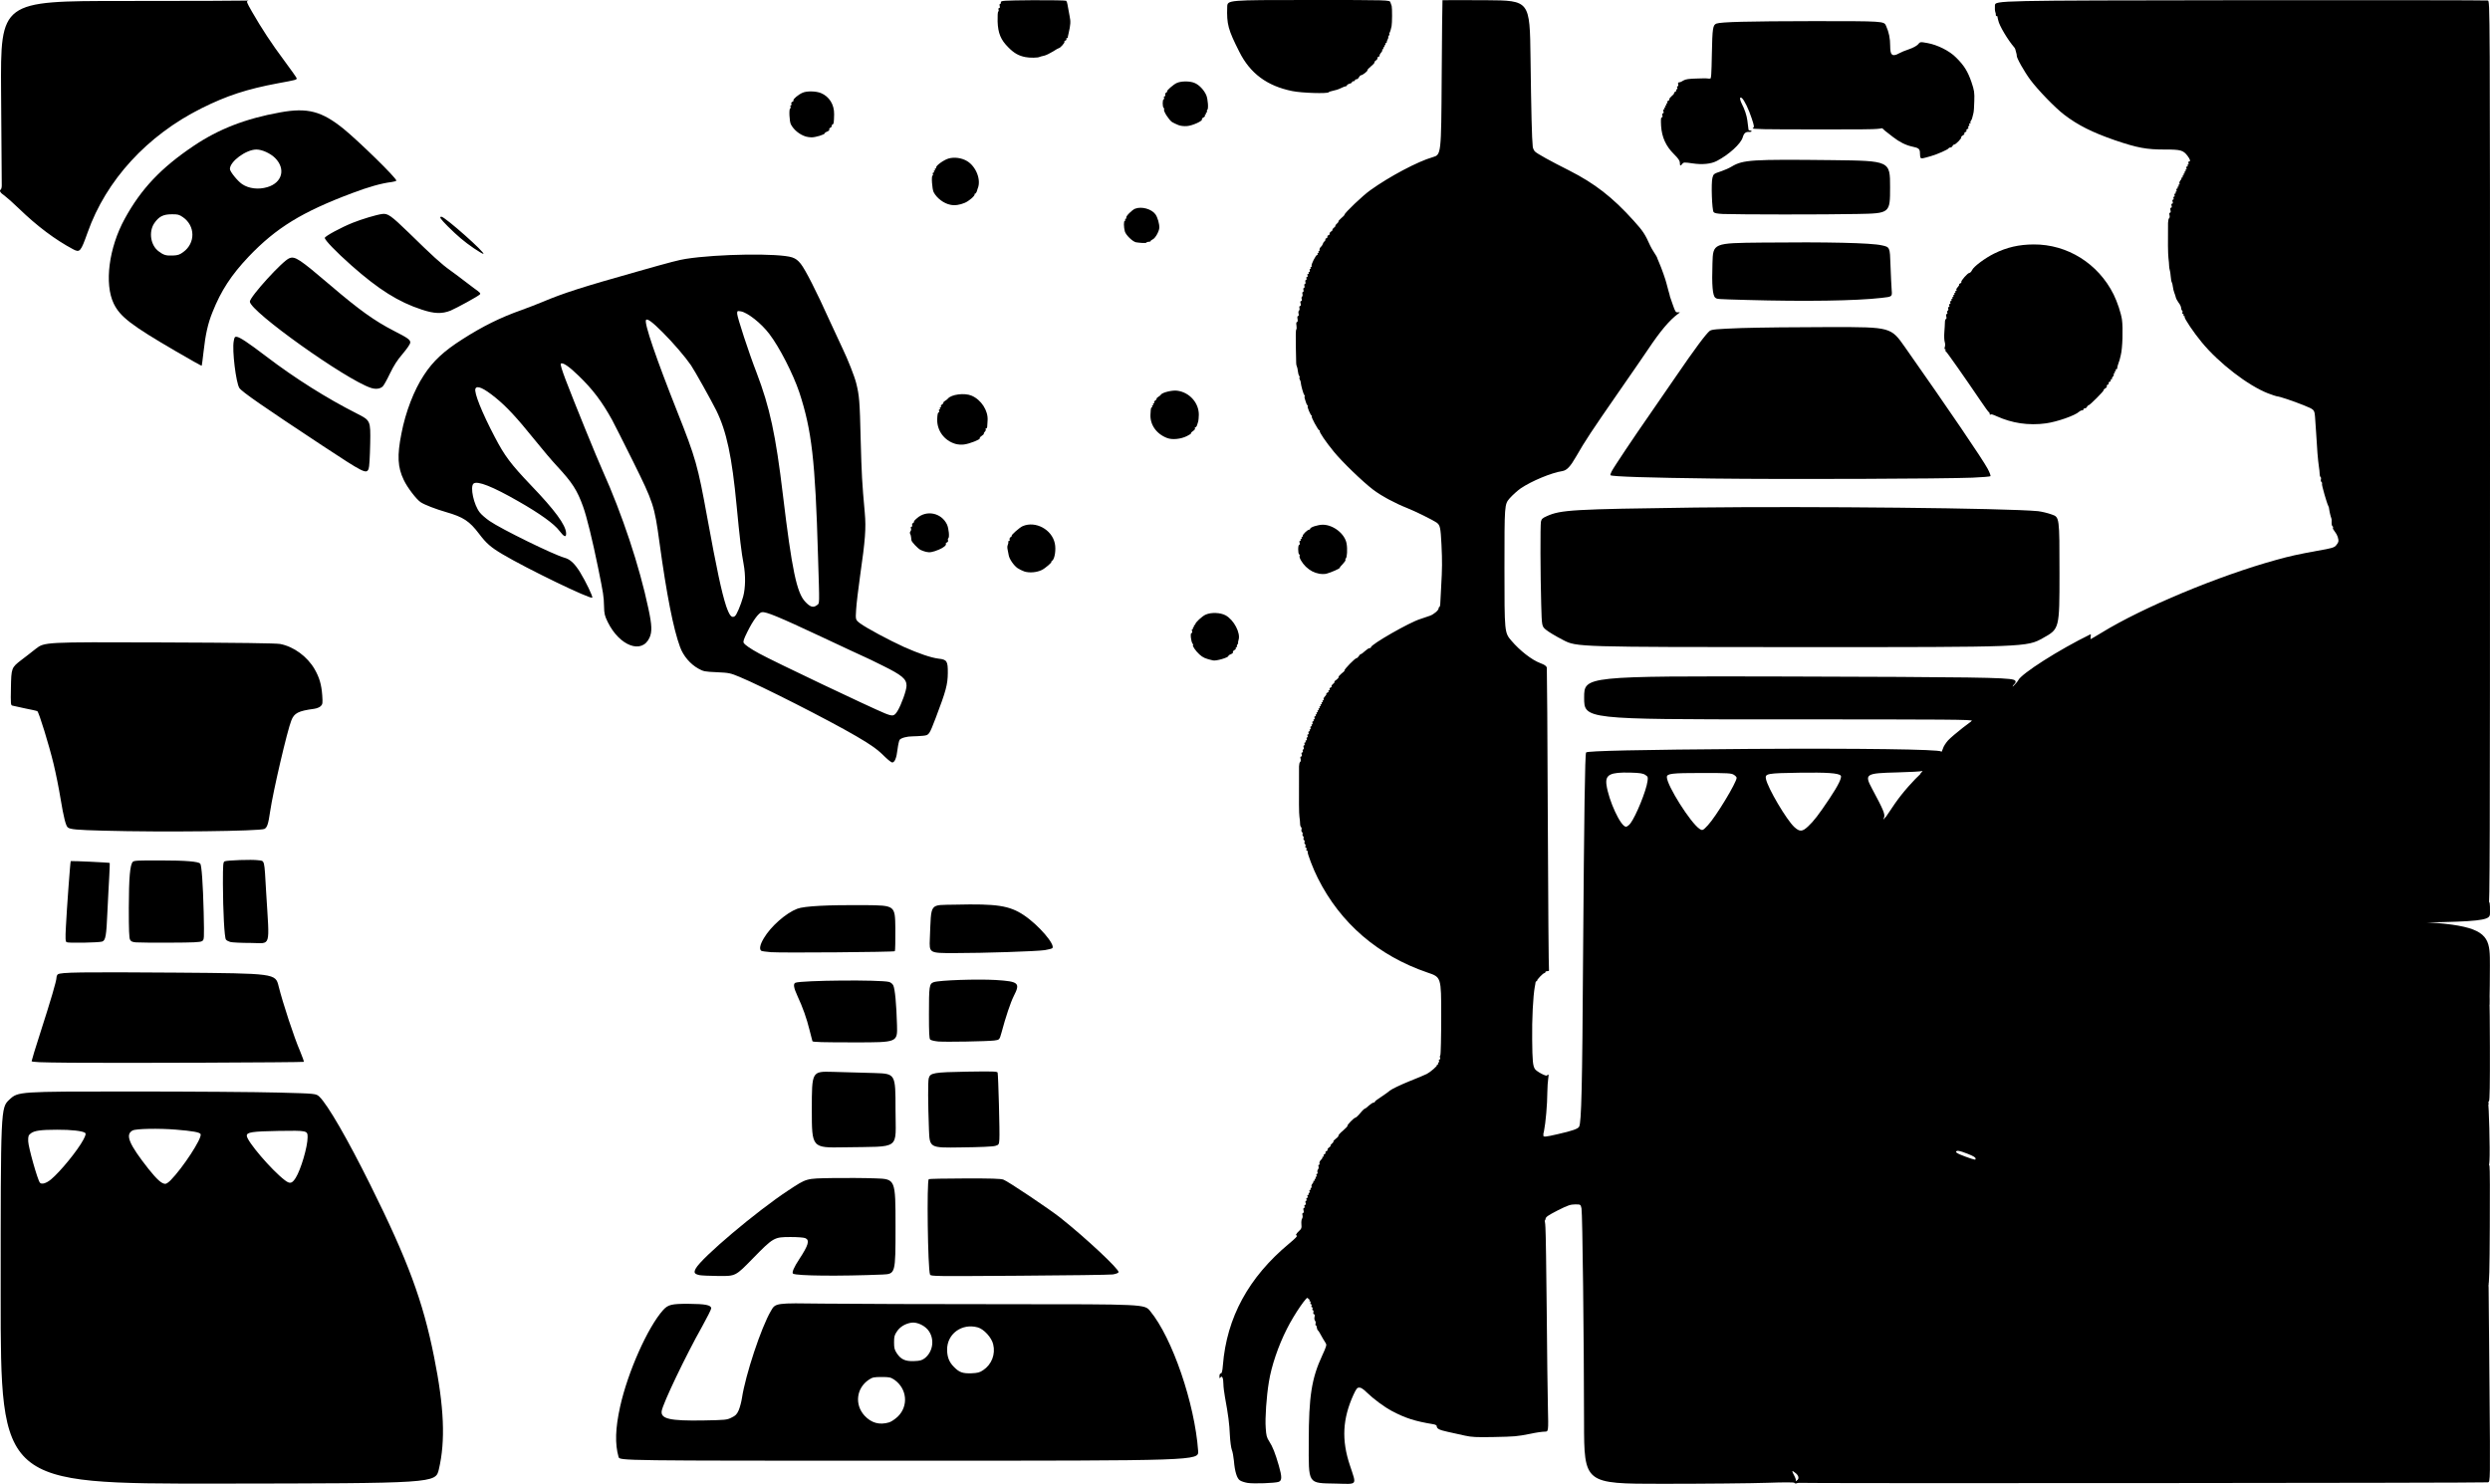 <svg xmlns="http://www.w3.org/2000/svg" id="root" viewBox="0 0 99 59">
  <g>
    <path
      d="M 0.027 51.52 C 0.027 44.047 0.027 44.047 0.371 43.723 C 0.719 43.398 0.719 43.398 5.16 43.398 C 7.598 43.398 10.262 43.418 11.078 43.441 C 12.562 43.48 12.562 43.48 12.699 43.605 C 13.035 43.934 13.809 45.27 14.723 47.109 C 16.219 50.117 16.816 51.734 17.258 53.949 C 17.66 55.941 17.715 57.293 17.449 58.418 C 17.32 58.977 17.32 58.977 8.672 58.988 C 0.027 58.996 0.027 58.996 0.027 51.52 Z M 2.031 46.891 C 2.398 46.586 3.09 45.738 3.316 45.312 C 3.41 45.133 3.422 45.074 3.383 45.043 C 3.293 44.969 2.836 44.914 2.266 44.918 C 1.609 44.918 1.367 44.957 1.227 45.062 C 1.129 45.141 1.117 45.168 1.121 45.379 C 1.129 45.617 1.492 46.91 1.586 47.023 C 1.652 47.105 1.84 47.051 2.031 46.891 Z M 6.781 46.93 C 7.266 46.438 8.039 45.258 7.977 45.094 C 7.949 45.02 7.664 44.969 6.992 44.914 C 6.312 44.859 5.398 44.875 5.27 44.949 C 4.969 45.113 5.125 45.488 5.91 46.484 C 6.242 46.898 6.43 47.07 6.574 47.07 C 6.613 47.07 6.703 47.008 6.781 46.93 Z M 11.754 46.836 C 11.961 46.508 12.23 45.598 12.23 45.219 C 12.23 44.949 12.219 44.949 11.086 44.965 C 10.023 44.984 9.812 45.016 9.812 45.156 C 9.812 45.371 10.793 46.52 11.32 46.922 C 11.527 47.082 11.609 47.062 11.754 46.836 Z M 49.602 58.961 C 49.488 58.941 49.352 58.898 49.297 58.859 C 49.18 58.785 49.094 58.512 49.059 58.078 C 49.043 57.914 49.008 57.719 48.977 57.648 C 48.949 57.578 48.91 57.309 48.898 57.051 C 48.879 56.605 48.836 56.27 48.703 55.547 C 48.672 55.371 48.641 55.141 48.641 55.027 C 48.641 54.793 48.586 54.672 48.523 54.77 C 48.492 54.816 48.484 54.805 48.484 54.719 C 48.484 54.652 48.504 54.609 48.539 54.609 C 48.578 54.609 48.602 54.52 48.621 54.281 C 48.773 52.383 49.645 50.785 51.25 49.449 C 51.512 49.23 51.602 49.137 51.559 49.121 C 51.438 49.07 51.996 48.633 52.785 48.156 C 54.977 46.832 57.633 45.832 60.602 45.219 C 61.391 45.055 61.359 45.055 61.359 45.137 C 61.359 45.215 61.43 45.211 61.934 45.094 C 62.52 44.961 62.738 44.883 62.785 44.797 C 62.875 44.633 62.91 43.199 62.941 38.094 C 62.984 32.297 63.016 29.992 63.062 29.918 C 63.105 29.855 65.133 29.809 69.582 29.777 C 73.902 29.75 77.117 29.793 77.172 29.879 C 77.195 29.918 77.207 29.922 77.207 29.891 C 77.207 29.863 77.23 29.836 77.25 29.836 C 77.324 29.836 77.289 30.07 77.184 30.219 C 76.953 30.57 76.656 30.789 76.422 30.797 C 76.324 30.797 76.324 30.797 76.402 30.707 C 76.441 30.66 76.453 30.637 76.422 30.656 C 76.387 30.672 75.945 30.699 75.43 30.711 C 74.168 30.742 74.117 30.773 74.434 31.363 C 74.879 32.191 74.953 32.371 74.91 32.496 C 74.875 32.594 74.879 32.602 74.926 32.543 C 75.066 32.359 75.066 32.562 74.926 32.84 C 74.867 32.953 74.609 33.375 74.348 33.777 C 72.652 36.41 71.469 38.977 70.715 41.664 C 70.414 42.738 70.367 42.953 70.438 43.02 C 70.5 43.086 71 43.031 72.59 42.801 C 74.805 42.484 76.227 42.418 80.477 42.457 C 82.133 42.473 83.918 42.504 84.441 42.523 C 86.375 42.598 88.184 42.613 88.879 42.566 C 91.004 42.414 93.516 41.906 95.555 41.219 C 96.922 40.754 97.781 40.332 98.281 39.867 C 98.629 39.547 98.719 39.492 98.867 39.492 C 98.988 39.492 98.988 39.492 98.996 41.621 C 99 43.109 98.988 43.758 98.961 43.777 C 98.938 43.793 98.93 43.836 98.941 43.875 C 98.957 43.93 98.883 43.969 98.496 44.109 C 96.762 44.734 94.633 45.129 92.129 45.273 C 90.059 45.398 85.918 45.391 84.121 45.254 C 83.094 45.18 82.578 45.125 80.676 44.875 C 77.785 44.496 77.316 44.465 75.207 44.484 C 74.031 44.496 73.586 44.516 73.492 44.551 C 73.418 44.586 73.375 44.621 73.395 44.641 C 73.426 44.672 73.941 44.758 74.457 44.816 C 74.715 44.844 75.477 45.004 75.82 45.098 C 76.406 45.262 77.852 45.73 77.809 45.746 C 77.688 45.785 77.797 45.863 78.133 45.984 C 78.551 46.133 78.555 46.133 78.555 46.047 C 78.555 46.004 78.578 45.992 78.629 46.004 C 78.664 46.02 79.293 46.23 80.023 46.484 C 84.223 47.914 86.555 48.348 90.105 48.348 C 92.984 48.348 94.625 48.18 96.348 47.707 C 97.469 47.402 97.832 47.223 98.434 46.672 C 98.668 46.453 98.887 46.277 98.91 46.273 C 98.938 46.273 98.969 46.312 98.98 46.363 C 98.996 46.414 99 47.492 98.992 48.758 C 98.984 50.527 98.969 51.066 98.93 51.105 C 98.871 51.168 96.008 51.586 95.008 51.68 C 94.047 51.77 91.875 51.742 90.621 51.621 C 87.852 51.352 85.027 50.773 81.668 49.789 C 80.828 49.547 78.961 48.926 75.703 47.812 C 73.828 47.168 70.945 46.43 70.309 46.43 C 70.09 46.43 69.895 46.531 69.824 46.688 C 69.719 46.906 69.676 47.516 69.676 48.766 C 69.68 51.043 69.82 52.477 70.254 54.609 C 70.562 56.133 70.984 57.645 71.246 58.16 C 71.359 58.383 71.375 58.527 71.285 58.492 C 71.246 58.477 71.258 58.527 71.328 58.652 C 71.383 58.758 71.418 58.855 71.402 58.887 C 71.383 58.914 71.41 58.902 71.457 58.859 C 71.543 58.785 71.543 58.785 71.543 58.863 C 71.543 58.953 71.383 59.023 71.344 58.957 C 71.332 58.934 70.906 58.934 70.254 58.957 C 69.664 58.977 67.789 58.996 66.086 58.996 C 62.984 58.996 62.984 58.996 62.98 56.535 C 62.977 53.258 62.918 48.246 62.879 48.047 C 62.844 47.887 62.844 47.887 62.629 47.887 C 62.441 47.887 62.34 47.922 61.934 48.125 C 61.535 48.332 61.461 48.383 61.449 48.465 C 61.441 48.543 61.367 48.605 61.129 48.742 C 58.738 50.129 56.773 51.707 55.359 53.391 C 54.953 53.871 54.449 54.578 54.258 54.938 C 54.156 55.109 54.109 55.168 54.039 55.168 C 53.965 55.168 53.922 55.219 53.812 55.457 C 53.379 56.41 53.332 57.254 53.672 58.266 C 53.941 59.082 53.992 59.008 53.121 58.988 C 51.977 58.965 52.031 59.043 52.035 57.32 C 52.035 55.523 52.148 54.805 52.57 53.895 C 52.723 53.566 52.754 53.469 52.719 53.406 C 52.672 53.32 52.711 53.242 53.07 52.715 C 53.871 51.547 55.422 50.078 56.902 49.09 C 57.68 48.57 60.312 47.066 60.793 46.863 C 60.988 46.781 61.066 46.711 60.961 46.711 C 60.863 46.711 59.723 47 59.246 47.148 C 57.879 47.574 56.07 48.316 55.637 48.641 C 55.57 48.691 55.301 48.852 55.043 49.004 C 54.527 49.297 54.027 49.68 53.484 50.191 C 53.086 50.566 52.445 51.242 52.25 51.488 C 52.121 51.648 52.012 51.707 52.012 51.609 C 52.012 51.449 51.461 52.246 51.168 52.832 C 50.824 53.508 50.551 54.312 50.449 54.949 C 50.355 55.508 50.293 56.387 50.324 56.777 C 50.344 57.082 50.363 57.156 50.465 57.312 C 50.598 57.516 50.703 57.781 50.844 58.27 C 50.973 58.719 50.973 58.867 50.84 58.918 C 50.703 58.969 49.852 59 49.602 58.961 Z M 67.906 32.809 C 68.227 32.465 69.047 31.109 69.047 30.926 C 69.047 30.898 69 30.844 68.941 30.809 C 68.844 30.742 68.719 30.734 67.66 30.734 C 66.457 30.734 66.273 30.758 66.273 30.898 C 66.273 31.227 67.215 32.719 67.574 32.957 C 67.688 33.031 67.707 33.023 67.906 32.809 Z M 71.887 32.859 C 72.113 32.648 72.309 32.395 72.742 31.746 C 73.098 31.215 73.246 30.898 73.184 30.836 C 73.09 30.738 72.637 30.707 71.543 30.723 C 70.258 30.742 70.172 30.758 70.211 30.965 C 70.281 31.328 71.031 32.598 71.34 32.883 C 71.555 33.078 71.656 33.074 71.887 32.859 Z M 64.824 32.738 C 65.043 32.449 65.457 31.434 65.504 31.059 C 65.527 30.898 65.52 30.879 65.418 30.812 C 65.328 30.75 65.211 30.73 64.816 30.719 C 64.016 30.699 63.82 30.801 63.871 31.199 C 63.957 31.828 64.438 32.871 64.648 32.871 C 64.688 32.871 64.77 32.809 64.824 32.738 Z M 24.594 57.93 C 24.445 57.41 24.465 56.789 24.656 55.926 C 24.961 54.551 25.75 52.777 26.363 52.09 C 26.562 51.871 26.699 51.836 27.391 51.84 C 28.047 51.844 28.277 51.891 28.277 52.02 C 28.277 52.062 28.113 52.387 27.914 52.746 C 27.258 53.91 26.359 55.797 26.309 56.098 C 26.258 56.414 26.633 56.5 27.973 56.477 C 28.84 56.461 28.902 56.457 29.086 56.363 C 29.246 56.289 29.297 56.234 29.371 56.07 C 29.418 55.957 29.477 55.738 29.5 55.582 C 29.641 54.664 30.262 52.781 30.652 52.121 C 30.832 51.805 30.832 51.805 32.73 51.832 C 33.777 51.844 37.078 51.855 40.07 51.855 C 45.512 51.855 45.512 51.855 45.73 52.129 C 46.609 53.191 47.504 55.809 47.637 57.691 C 47.66 58.078 47.66 58.078 36.148 58.078 C 24.637 58.078 24.637 58.078 24.594 57.93 Z M 35.348 56.555 C 35.441 56.527 35.586 56.426 35.695 56.324 C 36.129 55.902 36.066 55.215 35.559 54.859 C 35.41 54.762 35.367 54.75 35.051 54.75 C 34.742 54.75 34.691 54.762 34.543 54.859 C 34.047 55.191 33.969 55.848 34.375 56.289 C 34.645 56.578 34.965 56.668 35.348 56.555 Z M 39.09 54.477 C 39.426 54.254 39.586 53.848 39.488 53.449 C 39.426 53.18 39.117 52.844 38.875 52.777 C 38.242 52.602 37.648 53.035 37.656 53.672 C 37.66 53.961 37.738 54.16 37.93 54.352 C 38.141 54.566 38.273 54.613 38.621 54.602 C 38.871 54.59 38.949 54.574 39.09 54.477 Z M 36.766 54.004 C 37.086 53.754 37.164 53.277 36.938 52.934 C 36.797 52.715 36.469 52.555 36.234 52.59 C 35.988 52.629 35.777 52.758 35.66 52.941 C 35.562 53.082 35.547 53.148 35.547 53.371 C 35.547 53.594 35.562 53.664 35.656 53.805 C 35.816 54.051 36 54.133 36.344 54.117 C 36.578 54.109 36.648 54.09 36.766 54.004 Z M 36.766 54.004 "
    />
    <path
      d="M 75.566 54.773 C 75.367 54.68 75.172 54.477 75.094 54.281 C 75 54.062 75.012 53.48 75.105 53.273 C 75.195 53.078 75.398 52.879 75.594 52.797 C 75.77 52.723 76.277 52.715 76.504 52.781 C 76.594 52.809 76.738 52.902 76.832 53 C 77.066 53.234 77.145 53.484 77.121 53.895 C 77.098 54.285 76.969 54.523 76.68 54.707 C 76.5 54.816 76.449 54.828 76.102 54.84 C 75.793 54.848 75.691 54.836 75.566 54.773 Z M 95.688 54.652 C 95.48 54.559 95.262 54.293 95.195 54.07 C 95.168 53.973 95.152 53.754 95.16 53.578 C 95.176 53.301 95.191 53.238 95.297 53.09 C 95.363 52.992 95.492 52.863 95.59 52.793 C 95.738 52.688 95.793 52.676 96.098 52.656 C 96.285 52.648 96.508 52.668 96.59 52.691 C 96.789 52.75 97.051 52.988 97.141 53.191 C 97.238 53.398 97.246 53.945 97.152 54.16 C 97.074 54.355 96.875 54.562 96.684 54.652 C 96.465 54.758 95.914 54.758 95.688 54.652 Z M 78.996 52.129 C 78.898 52.074 78.766 51.969 78.699 51.883 C 78.594 51.754 78.578 51.699 78.562 51.402 C 78.547 51.109 78.559 51.039 78.637 50.879 C 78.762 50.613 78.969 50.488 79.312 50.469 C 79.691 50.445 79.844 50.484 80.023 50.645 C 80.234 50.84 80.316 51.066 80.293 51.414 C 80.266 51.746 80.18 51.91 79.949 52.07 C 79.812 52.172 79.742 52.191 79.48 52.203 C 79.215 52.219 79.145 52.207 78.996 52.129 Z M 27.809 50.699 C 27.605 50.652 27.578 50.602 27.66 50.441 C 27.895 50.004 30.086 48.156 31.34 47.332 C 32.09 46.84 32.031 46.859 33.09 46.84 C 33.594 46.832 34.363 46.836 34.809 46.852 C 35.605 46.879 35.605 46.879 35.605 48.766 C 35.605 50.652 35.605 50.652 35.086 50.676 C 33.391 50.746 31.676 50.73 31.531 50.641 C 31.473 50.605 31.566 50.383 31.781 50.059 C 32.141 49.512 32.199 49.312 32.023 49.23 C 31.961 49.203 31.719 49.184 31.438 49.184 C 30.777 49.184 30.754 49.195 29.918 50.051 C 29.246 50.738 29.246 50.738 28.59 50.734 C 28.234 50.73 27.883 50.715 27.809 50.699 Z M 36.977 50.676 C 36.887 50.445 36.844 46.969 36.926 46.883 C 36.941 46.871 37.586 46.855 38.352 46.855 C 39.414 46.852 39.785 46.863 39.895 46.902 C 40.066 46.961 41.75 48.09 42.164 48.422 C 43.16 49.211 44.512 50.477 44.473 50.582 C 44.461 50.617 44.367 50.652 44.242 50.672 C 44.121 50.688 42.445 50.711 40.516 50.723 C 37.109 50.746 37.008 50.746 36.977 50.676 Z M 32.277 44.117 C 32.277 42.594 32.277 42.594 33.109 42.617 C 33.57 42.629 34.32 42.652 34.773 42.664 C 35.605 42.691 35.605 42.691 35.605 44.117 C 35.605 45.762 35.863 45.574 33.559 45.617 C 32.277 45.641 32.277 45.641 32.277 44.117 Z M 36.934 44.906 C 36.895 43.863 36.891 42.996 36.926 42.871 C 36.984 42.656 37.117 42.633 38.449 42.609 C 39.453 42.594 39.648 42.598 39.664 42.645 C 39.691 42.734 39.754 45.07 39.734 45.301 C 39.719 45.504 39.715 45.516 39.578 45.559 C 39.48 45.59 38.977 45.613 38.199 45.621 C 36.961 45.641 36.961 45.641 36.934 44.906 Z M 2.812 42.254 C 1.551 42.242 1.258 42.23 1.258 42.188 C 1.258 42.16 1.414 41.645 1.609 41.043 C 2.02 39.766 2.246 39 2.246 38.871 C 2.246 38.824 2.27 38.766 2.297 38.742 C 2.402 38.656 3.199 38.645 7.004 38.672 C 10.953 38.703 10.953 38.703 11.078 39.215 C 11.242 39.875 11.699 41.266 11.93 41.793 C 12.023 42.02 12.094 42.211 12.078 42.219 C 12.035 42.242 4.711 42.273 2.812 42.254 Z M 92.598 41.602 C 92.395 41.555 92.129 41.328 92.02 41.109 C 91.949 40.98 91.934 40.879 91.93 40.582 C 91.93 40.25 91.938 40.207 92.047 40.027 C 92.113 39.922 92.246 39.777 92.336 39.715 C 92.484 39.605 92.543 39.594 92.859 39.578 C 93.285 39.559 93.488 39.617 93.703 39.836 C 93.918 40.051 93.98 40.254 93.965 40.68 C 93.949 41.004 93.938 41.059 93.828 41.211 C 93.641 41.48 93.402 41.609 93.055 41.625 C 92.891 41.633 92.688 41.625 92.598 41.602 Z M 32.301 41.398 C 32.293 41.371 32.238 41.168 32.184 40.945 C 32.074 40.496 31.918 40.055 31.707 39.602 C 31.555 39.27 31.531 39.117 31.625 39.074 C 31.883 38.977 35.008 38.949 35.352 39.043 C 35.418 39.062 35.488 39.121 35.516 39.18 C 35.582 39.316 35.641 39.914 35.664 40.758 C 35.684 41.445 35.684 41.445 34 41.445 C 32.688 41.445 32.312 41.434 32.301 41.398 Z M 37.305 41.41 C 37.156 41.395 37.016 41.363 36.984 41.332 C 36.945 41.293 36.934 41.059 36.934 40.336 C 36.934 39.207 36.945 39.117 37.125 39.051 C 37.348 38.973 38.855 38.922 39.59 38.965 C 40.508 39.023 40.574 39.082 40.305 39.605 C 40.18 39.855 39.984 40.434 39.816 41.066 C 39.738 41.344 39.738 41.344 39.527 41.371 C 39.215 41.406 37.617 41.434 37.305 41.41 Z M 79.121 40.648 C 78.949 40.609 78.82 40.516 78.691 40.344 C 78.594 40.223 78.578 40.156 78.562 39.871 C 78.547 39.582 78.559 39.512 78.637 39.352 C 78.762 39.082 78.969 38.961 79.312 38.941 C 79.684 38.918 79.84 38.953 80.012 39.105 C 80.27 39.336 80.367 39.738 80.254 40.148 C 80.145 40.547 79.637 40.77 79.121 40.648 Z M 30.656 37.859 C 30.469 37.844 30.293 37.82 30.27 37.805 C 30.18 37.746 30.215 37.559 30.371 37.301 C 30.641 36.84 31.246 36.305 31.695 36.133 C 31.973 36.023 32.945 35.977 34.398 35.988 C 35.586 36 35.586 36 35.598 36.895 C 35.602 37.387 35.594 37.805 35.578 37.82 C 35.535 37.855 31.086 37.891 30.656 37.859 Z M 36.969 37.328 C 37.035 35.844 36.922 35.996 37.996 35.969 C 39.629 35.93 40.133 36.004 40.707 36.387 C 41.293 36.777 41.969 37.566 41.84 37.699 C 41.82 37.719 41.684 37.754 41.543 37.777 C 41.191 37.828 39.125 37.895 37.93 37.895 C 36.945 37.895 36.945 37.895 36.969 37.328 Z M 2.648 37.461 C 2.602 37.434 2.594 37.316 2.621 36.832 C 2.656 36.125 2.793 34.262 2.812 34.238 C 2.832 34.223 4.352 34.293 4.363 34.312 C 4.367 34.32 4.359 34.559 4.344 34.844 C 4.324 35.133 4.297 35.766 4.27 36.262 C 4.23 37.207 4.199 37.395 4.059 37.438 C 3.914 37.48 2.707 37.504 2.648 37.461 Z M 5.41 37.469 C 5.266 37.457 5.207 37.434 5.172 37.363 C 5.133 37.301 5.121 36.973 5.121 36.102 C 5.125 34.887 5.168 34.383 5.281 34.266 C 5.328 34.215 5.508 34.207 6.398 34.211 C 7.391 34.211 7.875 34.254 7.961 34.336 C 8.016 34.395 8.07 35.141 8.098 36.266 C 8.121 37.367 8.121 37.367 8.027 37.422 C 7.953 37.465 7.676 37.477 6.762 37.48 C 6.121 37.484 5.512 37.477 5.41 37.469 Z M 9.156 37.453 C 9.09 37.434 9.012 37.395 8.984 37.359 C 8.922 37.285 8.867 36.23 8.863 35.141 C 8.863 34.352 8.871 34.273 8.934 34.246 C 9.043 34.203 10.012 34.168 10.262 34.203 C 10.531 34.238 10.504 34.125 10.582 35.48 C 10.719 37.742 10.789 37.496 9.988 37.492 C 9.598 37.492 9.223 37.473 9.156 37.453 Z M 76.418 36.656 C 75.531 36.645 74.73 36.625 74.625 36.621 C 74.434 36.617 74.434 36.617 74.434 36.469 C 74.434 36.281 74.551 36.055 74.68 35.992 C 74.945 35.859 75.676 35.848 87.289 35.832 C 93.629 35.824 98.855 35.824 98.91 35.84 C 98.996 35.859 99 35.875 99 36.281 C 99 36.699 99 36.699 88.512 36.691 C 82.738 36.688 77.301 36.672 76.418 36.656 Z M 4.09 33.027 C 3.066 33 2.789 32.977 2.695 32.898 C 2.617 32.836 2.531 32.504 2.406 31.746 C 2.344 31.359 2.219 30.738 2.129 30.367 C 1.949 29.621 1.547 28.316 1.484 28.277 C 1.461 28.262 1.246 28.215 1.004 28.168 C 0.762 28.117 0.531 28.066 0.492 28.055 C 0.426 28.039 0.422 27.988 0.434 27.352 C 0.449 26.559 0.453 26.547 0.848 26.242 C 0.977 26.148 1.234 25.945 1.422 25.797 C 1.77 25.527 1.77 25.527 6.336 25.543 C 9.574 25.555 10.973 25.574 11.141 25.605 C 11.684 25.711 12.215 26.102 12.508 26.605 C 12.699 26.938 12.781 27.219 12.812 27.648 C 12.832 27.957 12.828 28 12.754 28.074 C 12.707 28.121 12.598 28.168 12.48 28.184 C 11.863 28.266 11.695 28.352 11.582 28.648 C 11.422 29.043 10.855 31.477 10.742 32.254 C 10.668 32.77 10.621 32.898 10.516 32.957 C 10.344 33.047 6.516 33.094 4.09 33.027 Z M 35.191 30.098 C 34.887 29.793 34.645 29.621 34.043 29.27 C 32.922 28.617 30.273 27.273 29.406 26.914 C 29.031 26.758 28.984 26.75 28.496 26.727 C 28.02 26.707 27.965 26.695 27.77 26.586 C 27.449 26.41 27.168 26.082 27.039 25.727 C 26.773 25.008 26.504 23.645 26.219 21.562 C 26.02 20.102 25.977 19.977 25.176 18.359 C 24.801 17.598 24.418 16.852 24.336 16.695 C 23.934 15.969 23.57 15.484 23.004 14.938 C 22.617 14.562 22.367 14.395 22.297 14.461 C 22.273 14.488 22.344 14.715 22.488 15.098 C 22.848 16.039 23.73 18.207 23.957 18.707 C 24.738 20.445 25.426 22.512 25.781 24.203 C 25.922 24.859 25.93 25.121 25.824 25.355 C 25.523 26.02 24.633 25.688 24.164 24.734 C 24.039 24.477 24.023 24.406 24.016 24.105 C 24.004 23.691 23.996 23.641 23.777 22.559 C 23.559 21.488 23.328 20.543 23.184 20.145 C 22.949 19.492 22.758 19.191 22.141 18.527 C 21.957 18.332 21.547 17.848 21.23 17.453 C 20.547 16.605 20.137 16.164 19.699 15.809 C 19.227 15.426 18.957 15.309 18.902 15.457 C 18.844 15.609 19.156 16.395 19.676 17.383 C 20.062 18.125 20.309 18.453 21.109 19.293 C 22.062 20.285 22.492 20.871 22.508 21.195 C 22.516 21.387 22.43 21.352 22.238 21.102 C 22.039 20.832 21.457 20.414 20.613 19.934 C 19.586 19.344 18.98 19.105 18.828 19.227 C 18.68 19.352 18.836 20.078 19.078 20.379 C 19.141 20.461 19.316 20.613 19.465 20.715 C 19.918 21.031 22.016 22.059 22.445 22.176 C 22.672 22.238 22.848 22.406 23.062 22.75 C 23.285 23.113 23.582 23.727 23.547 23.762 C 23.477 23.836 20.941 22.609 19.977 22.035 C 19.516 21.762 19.336 21.605 19.047 21.223 C 18.664 20.719 18.426 20.559 17.73 20.359 C 17.324 20.242 16.879 20.07 16.727 19.969 C 16.559 19.859 16.191 19.379 16.055 19.086 C 15.809 18.578 15.785 18.117 15.961 17.234 C 16.125 16.379 16.461 15.508 16.855 14.914 C 17.215 14.359 17.648 13.957 18.387 13.488 C 19.191 12.973 19.902 12.621 20.734 12.328 C 20.992 12.234 21.367 12.09 21.562 12.008 C 22.406 11.652 23.137 11.418 25.367 10.789 C 26.699 10.41 26.996 10.336 27.266 10.293 C 28.535 10.094 30.973 10.062 31.496 10.234 C 31.641 10.285 31.723 10.348 31.836 10.488 C 32.023 10.723 32.461 11.586 32.984 12.746 C 33.207 13.227 33.441 13.738 33.512 13.883 C 33.711 14.297 33.973 14.957 34.043 15.238 C 34.164 15.727 34.184 15.938 34.219 17.453 C 34.258 18.887 34.273 19.176 34.383 20.391 C 34.438 21.004 34.402 21.469 34.199 22.879 C 34.125 23.402 34.051 24.02 34.039 24.238 C 34.012 24.645 34.012 24.645 34.203 24.789 C 34.465 24.98 35.348 25.453 35.941 25.723 C 36.527 25.984 37.02 26.152 37.316 26.188 C 37.652 26.223 37.688 26.289 37.684 26.762 C 37.68 27.215 37.609 27.48 37.207 28.535 C 36.941 29.227 36.941 29.227 36.703 29.254 C 36.574 29.266 36.383 29.277 36.285 29.277 C 36.062 29.277 35.828 29.34 35.77 29.414 C 35.746 29.441 35.707 29.617 35.684 29.801 C 35.645 30.145 35.57 30.316 35.473 30.316 C 35.441 30.316 35.312 30.215 35.191 30.098 Z M 35.684 28.27 C 35.84 28.012 36.043 27.445 36.043 27.262 C 36.043 26.996 35.859 26.844 35.109 26.473 C 34.766 26.301 34.445 26.148 34.398 26.129 C 34.352 26.109 33.562 25.746 32.652 25.316 C 30.953 24.52 30.457 24.316 30.293 24.34 C 30.172 24.355 29.941 24.664 29.715 25.121 C 29.57 25.414 29.539 25.508 29.57 25.562 C 29.621 25.645 29.836 25.793 30.18 25.98 C 30.746 26.293 34.605 28.125 35.184 28.363 C 35.5 28.488 35.551 28.48 35.684 28.27 Z M 29.215 24.5 C 29.285 24.457 29.453 24.059 29.547 23.723 C 29.641 23.375 29.648 22.875 29.566 22.43 C 29.48 21.988 29.406 21.355 29.289 20.125 C 29.102 18.145 28.887 17.148 28.477 16.316 C 28.281 15.922 27.625 14.746 27.473 14.523 C 27.258 14.207 26.762 13.625 26.348 13.215 C 25.949 12.812 25.73 12.648 25.684 12.723 C 25.605 12.844 26.09 14.258 26.93 16.375 C 27.66 18.211 27.746 18.523 28.117 20.562 C 28.496 22.637 28.691 23.547 28.871 24.098 C 29.004 24.48 29.09 24.586 29.215 24.5 Z M 32.48 24.062 C 32.59 23.973 32.586 24.145 32.523 22.098 C 32.414 18.289 32.273 17.105 31.781 15.602 C 31.535 14.871 30.992 13.805 30.59 13.281 C 30.27 12.855 29.719 12.422 29.453 12.379 C 29.312 12.359 29.309 12.359 29.309 12.473 C 29.309 12.605 29.777 14.039 30.082 14.82 C 30.605 16.195 30.84 17.27 31.129 19.688 C 31.484 22.645 31.676 23.57 32.016 23.926 C 32.215 24.141 32.34 24.172 32.48 24.062 Z M 78.398 28.66 C 78.441 28.609 77.586 28.602 70.715 28.602 C 62.984 28.602 62.984 28.602 62.984 27.738 C 62.984 26.879 62.984 26.879 71.039 26.898 C 78.395 26.918 79.789 26.938 80.059 27.027 C 80.156 27.055 80.164 27.133 80.082 27.203 C 80.051 27.234 80.023 27.273 80.023 27.293 C 80.023 27.316 80.051 27.312 80.082 27.285 C 80.133 27.246 80.141 27.25 80.141 27.332 C 80.141 27.449 79.852 27.738 79.16 28.312 C 78.719 28.688 78.668 28.723 78.512 28.723 C 78.371 28.723 78.355 28.711 78.398 28.66 Z M 62.152 25.449 C 61.855 25.297 61.543 25.109 61.461 25.035 C 61.301 24.898 61.301 24.898 61.277 24.031 C 61.242 22.832 61.238 20.902 61.266 20.742 C 61.289 20.637 61.324 20.598 61.504 20.52 C 62.066 20.27 62.527 20.246 67.395 20.18 C 72.062 20.125 79.762 20.203 81.031 20.324 C 81.164 20.34 81.41 20.395 81.578 20.457 C 81.883 20.562 81.883 20.562 81.883 22.785 C 81.883 25.004 81.883 25.004 81.23 25.367 C 80.582 25.73 80.582 25.73 71.633 25.73 C 62.688 25.727 62.688 25.727 62.152 25.449 Z M 68.117 19.027 C 65.586 18.996 64.078 18.949 64.031 18.895 C 64.02 18.883 64.039 18.816 64.078 18.742 C 64.148 18.598 65 17.324 65.555 16.531 C 65.742 16.262 66.215 15.578 66.602 15.012 C 67.387 13.863 67.832 13.27 67.977 13.156 C 68.062 13.098 68.219 13.082 69.246 13.043 C 69.887 13.023 71.488 13.004 72.797 13.004 C 75.18 13.004 75.18 13.004 75.746 13.812 C 77.457 16.246 78.828 18.262 79.027 18.637 C 79.105 18.781 79.156 18.918 79.137 18.934 C 79.121 18.949 78.801 18.977 78.426 18.992 C 77.266 19.039 70.988 19.062 68.117 19.027 Z M 12.801 17.707 C 10.469 16.168 9.617 15.578 9.516 15.426 C 9.383 15.219 9.223 13.926 9.293 13.562 C 9.32 13.406 9.336 13.383 9.41 13.391 C 9.535 13.406 9.852 13.613 10.586 14.172 C 11.734 15.047 13.012 15.848 14.18 16.438 C 14.734 16.719 14.734 16.719 14.719 17.625 C 14.707 18.188 14.684 18.57 14.656 18.641 C 14.566 18.855 14.484 18.816 12.801 17.707 Z M 14.746 15.422 C 13.742 15.09 9.934 12.375 9.934 11.992 C 9.934 11.801 11.25 10.352 11.508 10.266 C 11.734 10.18 11.906 10.297 13.141 11.348 C 14.293 12.332 14.887 12.754 15.648 13.148 C 16.219 13.438 16.312 13.508 16.312 13.617 C 16.312 13.676 16.195 13.848 16.012 14.066 C 15.789 14.324 15.66 14.531 15.5 14.859 C 15.387 15.098 15.258 15.328 15.215 15.367 C 15.109 15.465 14.934 15.484 14.746 15.422 Z M 14.746 15.422 "
    />
    <path
      d="M 6.996 13.969 C 5.219 12.934 4.777 12.594 4.523 12.074 C 4.141 11.285 4.328 9.848 4.961 8.695 C 5.609 7.512 6.402 6.672 7.699 5.801 C 8.691 5.133 9.762 4.715 11.137 4.469 C 12.227 4.27 12.789 4.418 13.664 5.125 C 14.297 5.645 15.758 7.074 15.758 7.18 C 15.758 7.199 15.676 7.223 15.57 7.238 C 15.172 7.285 14.645 7.434 13.996 7.68 C 12 8.43 10.98 9.059 9.887 10.203 C 9.195 10.934 8.789 11.555 8.449 12.41 C 8.266 12.859 8.168 13.305 8.094 13.977 C 8.059 14.281 8.027 14.535 8.02 14.543 C 8.012 14.551 7.551 14.293 6.996 13.969 Z M 7.285 10.023 C 7.777 9.668 7.77 8.977 7.27 8.633 C 7.121 8.531 7.066 8.516 6.824 8.52 C 6.484 8.52 6.312 8.613 6.129 8.883 C 5.906 9.227 5.988 9.75 6.301 9.988 C 6.5 10.141 6.602 10.172 6.871 10.16 C 7.074 10.152 7.148 10.125 7.285 10.023 Z M 10.629 7.441 C 11.223 7.266 11.367 6.715 10.941 6.285 C 10.754 6.098 10.422 5.945 10.195 5.945 C 9.785 5.945 9.141 6.418 9.141 6.719 C 9.141 6.82 9.438 7.191 9.625 7.32 C 9.891 7.5 10.273 7.547 10.629 7.441 Z M 10.629 7.441 "
    />
    <path
      d="M 16.766 12.309 C 15.844 12.008 15.055 11.512 13.973 10.555 C 13.359 10.012 12.902 9.535 12.914 9.457 C 12.926 9.387 13.562 9.043 14.02 8.859 C 14.379 8.715 14.961 8.539 15.195 8.508 C 15.418 8.477 15.547 8.57 16.254 9.254 C 17.195 10.176 17.555 10.504 17.902 10.75 C 18.082 10.879 18.312 11.051 18.41 11.129 C 18.512 11.211 18.715 11.359 18.859 11.469 C 19.082 11.625 19.121 11.668 19.078 11.707 C 18.996 11.789 18.164 12.242 17.91 12.352 C 17.57 12.484 17.266 12.477 16.766 12.309 Z M 69.441 11.926 C 68.211 11.891 68.281 11.895 68.199 11.836 C 68.094 11.758 68.055 11.344 68.086 10.469 C 68.109 9.664 68.109 9.664 70.055 9.645 C 72.645 9.617 74.387 9.656 74.816 9.754 C 75.141 9.824 75.141 9.824 75.164 10.547 C 75.18 10.945 75.199 11.391 75.211 11.531 C 75.234 11.797 75.234 11.797 74.809 11.844 C 73.793 11.961 71.77 11.992 69.441 11.926 Z M 18.84 9.871 C 18.449 9.602 18.203 9.395 17.801 8.996 C 17.508 8.699 17.449 8.617 17.551 8.617 C 17.688 8.617 19.348 10.09 19.215 10.094 C 19.188 10.094 19.02 9.992 18.84 9.871 Z M 2.898 9.906 C 2.191 9.527 1.48 8.996 0.762 8.301 C 0.52 8.066 0.258 7.836 0.176 7.777 C 0.016 7.672 -0.039 7.578 0.027 7.539 C 0.051 7.523 0.07 7.453 0.07 7.375 C 0.07 7.301 0.059 5.621 0.043 3.637 C 0.02 0.039 0.02 0.039 4.887 0.039 C 7.562 0.039 9.789 0.031 9.836 0.023 C 9.879 0.016 9.891 0.02 9.867 0.027 C 9.789 0.055 9.797 0.074 10.016 0.461 C 10.395 1.121 10.801 1.742 11.301 2.41 C 11.574 2.777 11.797 3.094 11.797 3.113 C 11.797 3.172 11.766 3.18 11.062 3.309 C 9.812 3.543 9.023 3.801 8.012 4.305 C 5.852 5.383 4.219 7.164 3.484 9.242 C 3.207 10.016 3.176 10.055 2.898 9.906 Z M 68.504 8.508 C 68.273 8.496 68.168 8.477 68.133 8.434 C 68.066 8.359 68.027 7.27 68.086 7.066 C 68.125 6.914 68.141 6.906 68.445 6.805 C 68.559 6.766 68.742 6.688 68.852 6.621 C 69.305 6.352 69.648 6.332 72.852 6.367 C 75.148 6.395 75.148 6.395 75.148 7.441 C 75.148 8.484 75.148 8.484 73.832 8.508 C 72.559 8.535 69.152 8.531 68.504 8.508 Z M 69.688 5.098 C 69.754 5.051 69.75 5.02 69.645 4.703 C 69.531 4.352 69.352 3.98 69.258 3.902 C 69.215 3.867 69.191 3.871 69.164 3.914 C 69.137 3.957 69.094 3.938 68.961 3.805 C 68.75 3.602 68.59 3.512 68.227 3.371 C 67.996 3.289 67.938 3.246 67.938 3.184 C 67.938 3.133 67.957 3.113 67.992 3.125 C 68.035 3.141 68.047 2.973 68.062 2.145 C 68.082 1.117 68.102 0.996 68.242 0.938 C 68.426 0.871 69.484 0.844 72.086 0.84 C 74.906 0.84 74.906 0.84 74.988 1.027 C 75.105 1.289 75.152 1.527 75.152 1.836 C 75.152 2.012 75.172 2.113 75.215 2.164 C 75.266 2.223 75.266 2.25 75.207 2.457 C 75.172 2.582 75.074 2.82 74.984 2.988 C 74.801 3.352 74.707 3.762 74.703 4.238 C 74.699 4.539 74.711 4.613 74.805 4.793 C 75.004 5.184 75.273 5.141 72.27 5.145 C 70.121 5.145 69.637 5.137 69.688 5.098 Z M 71.344 58.957 C 71.344 58.945 71.379 58.914 71.426 58.887 C 71.555 58.801 71.523 58.652 71.348 58.539 C 71.168 58.414 71.062 58.203 70.809 57.43 C 70.387 56.125 69.812 53.316 69.684 51.895 C 69.555 50.488 69.512 47.855 69.602 47.074 C 69.672 46.438 69.793 46.312 70.309 46.312 C 71.062 46.312 73.773 46.988 75.82 47.691 C 79.078 48.805 80.949 49.426 81.785 49.672 C 86.141 50.945 89.602 51.551 92.898 51.605 C 94.453 51.633 94.844 51.602 97.223 51.258 C 98.129 51.125 98.887 51.02 98.906 51.02 C 98.926 51.02 98.945 51.094 98.945 51.191 C 98.945 51.281 98.961 53.059 98.98 55.137 C 99.012 58.914 99.012 58.914 98.918 58.938 C 98.797 58.965 71.344 58.984 71.344 58.957 Z M 76.559 54.586 C 77.078 54.262 77.152 53.562 76.715 53.121 C 76.133 52.535 75.152 52.949 75.148 53.781 C 75.148 54.172 75.344 54.492 75.684 54.656 C 75.93 54.773 76.309 54.742 76.559 54.586 Z M 96.535 54.543 C 96.871 54.406 97.098 54.066 97.098 53.691 C 97.098 53.418 97 53.195 96.793 53.008 C 96.59 52.82 96.398 52.762 96.105 52.781 C 95.828 52.801 95.602 52.941 95.418 53.199 C 95.121 53.629 95.324 54.309 95.805 54.531 C 96.004 54.625 96.336 54.629 96.535 54.543 Z M 79.832 51.957 C 80.25 51.676 80.289 51.109 79.902 50.762 C 79.547 50.441 78.965 50.559 78.754 51 C 78.57 51.383 78.723 51.805 79.113 52.008 C 79.336 52.129 79.605 52.109 79.832 51.957 Z M 58.25 57.082 C 58.074 57.043 57.766 56.973 57.562 56.93 C 57.207 56.852 57.125 56.805 57.121 56.695 C 57.121 56.668 57.055 56.637 56.973 56.625 C 56.258 56.508 55.871 56.383 55.34 56.102 C 55.031 55.938 54.602 55.617 54.336 55.359 C 54.215 55.234 54.105 55.168 54.047 55.168 C 53.953 55.168 53.953 55.168 54.051 54.969 C 54.195 54.672 54.707 53.926 55.043 53.512 C 56.445 51.777 58.34 50.203 60.824 48.738 C 61.422 48.383 61.422 48.383 61.445 48.812 C 61.461 49.047 61.48 50.535 61.496 52.117 C 61.508 53.695 61.531 55.422 61.543 55.957 C 61.566 56.922 61.566 56.922 61.418 56.922 C 61.328 56.922 61.074 56.957 60.844 57.008 C 60.281 57.117 60.262 57.117 59.359 57.137 C 58.703 57.148 58.512 57.141 58.25 57.082 Z M 52.719 53.418 C 52.688 53.375 52.637 53.293 52.602 53.23 C 52.477 53 52.426 52.914 52.395 52.891 C 52.379 52.879 52.359 52.824 52.355 52.781 C 52.352 52.734 52.336 52.695 52.316 52.695 C 52.297 52.695 52.293 52.668 52.305 52.629 C 52.32 52.594 52.309 52.539 52.285 52.512 C 52.258 52.48 52.25 52.41 52.266 52.355 C 52.281 52.293 52.273 52.254 52.242 52.254 C 52.219 52.254 52.207 52.219 52.219 52.176 C 52.23 52.133 52.223 52.094 52.199 52.094 C 52.176 52.094 52.168 52.066 52.184 52.035 C 52.195 52.004 52.188 51.977 52.164 51.977 C 52.141 51.977 52.129 51.949 52.145 51.918 C 52.156 51.883 52.148 51.855 52.125 51.855 C 52.102 51.855 52.09 51.828 52.105 51.797 C 52.117 51.766 52.105 51.738 52.082 51.738 C 52.059 51.738 52.047 51.727 52.062 51.711 C 52.098 51.676 52 51.582 51.949 51.609 C 51.879 51.652 52.258 51.211 52.645 50.801 C 53.516 49.875 54.211 49.293 54.922 48.883 C 55.184 48.734 55.453 48.574 55.516 48.523 C 55.816 48.297 57.094 47.73 58.152 47.352 C 59.18 46.984 60.637 46.59 60.961 46.59 C 61.141 46.59 61.188 46.648 61.148 46.801 C 61.129 46.867 61.062 46.922 60.914 46.98 C 60.43 47.184 57.797 48.688 57.023 49.207 C 55.363 50.316 53.746 51.902 52.949 53.199 C 52.789 53.465 52.77 53.48 52.719 53.418 Z M 51.547 49.117 C 51.516 49.105 51.543 49.051 51.625 48.973 C 51.746 48.859 51.758 48.824 51.742 48.672 C 51.734 48.582 51.746 48.48 51.77 48.453 C 51.789 48.426 51.801 48.363 51.785 48.312 C 51.773 48.262 51.781 48.227 51.809 48.227 C 51.836 48.227 51.844 48.191 51.828 48.125 C 51.812 48.066 51.82 48.027 51.848 48.027 C 51.871 48.027 51.879 48 51.867 47.969 C 51.852 47.934 51.863 47.906 51.891 47.906 C 51.918 47.906 51.926 47.875 51.91 47.828 C 51.895 47.785 51.902 47.746 51.926 47.746 C 51.949 47.746 51.957 47.719 51.945 47.688 C 51.93 47.656 51.941 47.629 51.965 47.629 C 51.992 47.629 52 47.602 51.988 47.566 C 51.969 47.535 51.98 47.508 52.012 47.508 C 52.035 47.508 52.043 47.492 52.031 47.469 C 52.02 47.449 52.023 47.43 52.047 47.43 C 52.07 47.43 52.078 47.402 52.066 47.367 C 52.051 47.336 52.062 47.309 52.09 47.309 C 52.113 47.309 52.121 47.293 52.109 47.27 C 52.098 47.25 52.102 47.23 52.125 47.23 C 52.148 47.23 52.156 47.207 52.145 47.172 C 52.133 47.145 52.152 47.094 52.184 47.059 C 52.215 47.027 52.23 46.988 52.219 46.973 C 52.203 46.961 52.215 46.949 52.242 46.949 C 52.273 46.949 52.281 46.934 52.27 46.91 C 52.254 46.891 52.266 46.871 52.289 46.871 C 52.312 46.871 52.32 46.855 52.309 46.832 C 52.297 46.809 52.301 46.789 52.324 46.789 C 52.348 46.789 52.355 46.762 52.344 46.73 C 52.328 46.699 52.34 46.672 52.363 46.672 C 52.387 46.672 52.395 46.645 52.383 46.609 C 52.367 46.578 52.379 46.527 52.402 46.496 C 52.426 46.469 52.438 46.41 52.422 46.375 C 52.41 46.34 52.418 46.312 52.441 46.312 C 52.465 46.312 52.473 46.289 52.461 46.258 C 52.449 46.223 52.473 46.164 52.516 46.121 C 52.562 46.078 52.59 46.027 52.578 46.016 C 52.562 46.004 52.574 45.992 52.602 45.992 C 52.629 45.992 52.637 45.973 52.625 45.953 C 52.613 45.93 52.629 45.902 52.66 45.891 C 52.695 45.879 52.711 45.848 52.699 45.828 C 52.688 45.809 52.707 45.781 52.738 45.77 C 52.773 45.758 52.793 45.73 52.781 45.715 C 52.77 45.695 52.801 45.648 52.852 45.617 C 52.898 45.582 52.922 45.555 52.902 45.555 C 52.879 45.551 52.902 45.52 52.949 45.477 C 52.996 45.438 53.027 45.395 53.016 45.383 C 53.004 45.371 53.047 45.324 53.117 45.27 C 53.184 45.223 53.227 45.168 53.215 45.152 C 53.207 45.137 53.285 45.043 53.398 44.953 C 53.508 44.859 53.586 44.773 53.574 44.766 C 53.547 44.734 53.836 44.438 53.891 44.438 C 53.914 44.438 54.004 44.355 54.082 44.258 C 54.164 44.156 54.25 44.078 54.266 44.078 C 54.285 44.078 54.355 44.027 54.426 43.957 C 54.5 43.895 54.578 43.84 54.609 43.84 C 54.641 43.84 54.664 43.824 54.664 43.805 C 54.664 43.785 54.77 43.703 54.895 43.625 C 55.016 43.543 55.184 43.43 55.258 43.363 C 55.336 43.301 55.676 43.137 56.012 43 C 56.348 42.867 56.672 42.73 56.73 42.699 C 56.879 42.621 57.16 42.375 57.133 42.348 C 57.117 42.336 57.129 42.324 57.156 42.324 C 57.184 42.324 57.191 42.309 57.18 42.281 C 57.168 42.262 57.172 42.242 57.195 42.242 C 57.219 42.242 57.227 42.215 57.215 42.184 C 57.199 42.152 57.211 42.125 57.234 42.125 C 57.262 42.125 57.27 42.094 57.258 42.062 C 57.242 42.031 57.246 41.984 57.266 41.957 C 57.285 41.93 57.301 41.219 57.301 40.379 C 57.301 38.852 57.301 38.852 56.754 38.668 C 54.797 38 53.293 36.711 52.395 34.914 C 52.219 34.574 51.965 33.906 51.992 33.867 C 52.004 33.844 51.996 33.828 51.969 33.828 C 51.941 33.828 51.93 33.797 51.945 33.766 C 51.957 33.734 51.949 33.707 51.926 33.707 C 51.902 33.707 51.891 33.68 51.902 33.648 C 51.918 33.613 51.91 33.578 51.887 33.562 C 51.863 33.551 51.855 33.516 51.867 33.484 C 51.879 33.457 51.871 33.418 51.848 33.402 C 51.824 33.391 51.816 33.355 51.828 33.324 C 51.84 33.297 51.832 33.262 51.809 33.246 C 51.785 33.23 51.777 33.195 51.789 33.164 C 51.801 33.137 51.789 33.102 51.77 33.086 C 51.746 33.074 51.734 33.023 51.746 32.984 C 51.758 32.945 51.75 32.898 51.73 32.887 C 51.711 32.875 51.691 32.816 51.691 32.758 C 51.691 32.699 51.68 32.57 51.664 32.469 C 51.645 32.32 51.641 31.984 51.648 30.469 C 51.652 30.387 51.668 30.312 51.691 30.297 C 51.715 30.285 51.723 30.23 51.711 30.172 C 51.691 30.113 51.699 30.078 51.734 30.078 C 51.762 30.078 51.77 30.047 51.754 29.996 C 51.738 29.949 51.746 29.918 51.773 29.918 C 51.801 29.918 51.812 29.891 51.797 29.859 C 51.785 29.824 51.793 29.797 51.816 29.797 C 51.84 29.797 51.848 29.762 51.832 29.719 C 51.816 29.676 51.824 29.637 51.848 29.637 C 51.871 29.637 51.879 29.609 51.867 29.578 C 51.852 29.547 51.863 29.52 51.891 29.52 C 51.914 29.52 51.922 29.504 51.91 29.48 C 51.898 29.457 51.906 29.438 51.93 29.438 C 51.957 29.438 51.969 29.41 51.953 29.379 C 51.941 29.348 51.949 29.32 51.969 29.32 C 51.992 29.32 52 29.293 51.988 29.258 C 51.969 29.227 51.98 29.199 52.008 29.199 C 52.031 29.199 52.039 29.172 52.027 29.141 C 52.012 29.109 52.023 29.078 52.051 29.078 C 52.074 29.078 52.082 29.062 52.07 29.039 C 52.059 29.02 52.062 29 52.086 29 C 52.109 29 52.117 28.973 52.105 28.941 C 52.09 28.91 52.102 28.879 52.129 28.879 C 52.152 28.879 52.16 28.863 52.148 28.84 C 52.137 28.82 52.141 28.801 52.164 28.801 C 52.188 28.801 52.195 28.773 52.184 28.742 C 52.168 28.707 52.18 28.68 52.207 28.68 C 52.23 28.68 52.238 28.664 52.227 28.641 C 52.215 28.617 52.219 28.602 52.242 28.602 C 52.27 28.602 52.277 28.574 52.266 28.543 C 52.246 28.508 52.258 28.48 52.289 28.48 C 52.312 28.48 52.32 28.465 52.309 28.441 C 52.297 28.422 52.305 28.402 52.328 28.402 C 52.352 28.402 52.359 28.387 52.348 28.363 C 52.336 28.344 52.344 28.32 52.367 28.32 C 52.391 28.32 52.398 28.305 52.387 28.281 C 52.375 28.262 52.383 28.242 52.406 28.242 C 52.43 28.242 52.438 28.227 52.426 28.203 C 52.414 28.184 52.422 28.164 52.445 28.164 C 52.469 28.164 52.477 28.145 52.465 28.121 C 52.453 28.102 52.461 28.082 52.484 28.082 C 52.508 28.082 52.516 28.066 52.504 28.043 C 52.492 28.023 52.5 28.004 52.523 28.004 C 52.551 28.004 52.559 27.988 52.547 27.961 C 52.531 27.941 52.543 27.922 52.566 27.922 C 52.59 27.922 52.598 27.906 52.586 27.883 C 52.574 27.863 52.582 27.844 52.605 27.844 C 52.629 27.844 52.641 27.828 52.625 27.805 C 52.613 27.785 52.637 27.73 52.68 27.688 C 52.723 27.645 52.746 27.602 52.734 27.59 C 52.723 27.574 52.742 27.555 52.777 27.539 C 52.812 27.527 52.832 27.5 52.82 27.48 C 52.805 27.461 52.82 27.445 52.844 27.445 C 52.867 27.445 52.875 27.426 52.863 27.406 C 52.852 27.379 52.867 27.352 52.898 27.34 C 52.934 27.328 52.953 27.301 52.941 27.285 C 52.93 27.266 52.957 27.227 53 27.191 C 53.043 27.164 53.066 27.129 53.055 27.113 C 53.043 27.102 53.078 27.062 53.137 27.027 C 53.191 26.984 53.23 26.941 53.219 26.926 C 53.207 26.906 53.262 26.844 53.336 26.781 C 53.418 26.723 53.469 26.668 53.457 26.656 C 53.43 26.625 53.875 26.168 53.934 26.168 C 53.957 26.168 53.996 26.133 54.023 26.09 C 54.051 26.043 54.086 26.008 54.105 26.008 C 54.125 26.008 54.195 25.957 54.27 25.887 C 54.34 25.824 54.418 25.77 54.449 25.77 C 54.484 25.77 54.508 25.754 54.508 25.734 C 54.508 25.621 56.043 24.742 56.469 24.613 C 56.621 24.562 56.797 24.504 56.859 24.48 C 57.008 24.426 57.199 24.262 57.199 24.188 C 57.199 24.156 57.211 24.133 57.23 24.133 C 57.246 24.133 57.266 24.059 57.266 23.965 C 57.27 23.871 57.285 23.57 57.301 23.297 C 57.34 22.633 57.344 22.301 57.312 21.66 C 57.277 20.969 57.258 20.879 57.117 20.777 C 56.961 20.672 56.297 20.34 55.953 20.203 C 55.461 20.008 54.922 19.719 54.594 19.469 C 54.191 19.164 53.355 18.359 53.027 17.953 C 52.719 17.578 52.441 17.172 52.473 17.137 C 52.488 17.125 52.48 17.113 52.457 17.113 C 52.41 17.113 52.109 16.555 52.156 16.555 C 52.172 16.555 52.168 16.539 52.145 16.523 C 52.098 16.492 51.957 16.156 51.996 16.156 C 52.012 16.156 52.004 16.133 51.977 16.109 C 51.953 16.078 51.934 16.039 51.93 16.016 C 51.926 15.996 51.906 15.934 51.887 15.883 C 51.867 15.832 51.859 15.777 51.871 15.758 C 51.883 15.738 51.875 15.715 51.855 15.699 C 51.824 15.676 51.727 15.336 51.715 15.199 C 51.715 15.164 51.691 15.113 51.676 15.086 C 51.66 15.059 51.656 15.023 51.668 15.012 C 51.68 15 51.676 14.969 51.652 14.938 C 51.633 14.914 51.609 14.832 51.602 14.754 C 51.594 14.68 51.578 14.598 51.562 14.57 C 51.547 14.547 51.535 14.484 51.535 14.438 C 51.535 14.383 51.527 14.066 51.52 13.734 C 51.512 13.398 51.52 13.117 51.535 13.105 C 51.555 13.094 51.559 13.02 51.547 12.945 C 51.531 12.855 51.539 12.805 51.566 12.805 C 51.594 12.805 51.602 12.762 51.59 12.684 C 51.574 12.609 51.582 12.566 51.609 12.566 C 51.637 12.566 51.645 12.531 51.629 12.469 C 51.617 12.418 51.625 12.363 51.645 12.352 C 51.668 12.34 51.676 12.289 51.664 12.246 C 51.652 12.203 51.664 12.168 51.688 12.168 C 51.719 12.168 51.727 12.133 51.711 12.066 C 51.691 12.004 51.699 11.969 51.734 11.969 C 51.762 11.969 51.77 11.934 51.754 11.891 C 51.742 11.848 51.746 11.805 51.77 11.793 C 51.789 11.781 51.797 11.73 51.785 11.688 C 51.773 11.645 51.781 11.609 51.805 11.609 C 51.828 11.609 51.836 11.574 51.824 11.527 C 51.812 11.484 51.82 11.449 51.844 11.449 C 51.867 11.449 51.875 11.414 51.863 11.367 C 51.852 11.324 51.859 11.289 51.883 11.289 C 51.906 11.289 51.914 11.254 51.902 11.211 C 51.891 11.164 51.902 11.129 51.926 11.129 C 51.945 11.129 51.957 11.102 51.945 11.07 C 51.93 11.039 51.941 11.012 51.965 11.012 C 51.992 11.012 52 10.98 51.988 10.949 C 51.969 10.918 51.98 10.891 52.012 10.891 C 52.035 10.891 52.043 10.875 52.031 10.852 C 52.02 10.832 52.027 10.812 52.051 10.812 C 52.078 10.812 52.09 10.781 52.074 10.75 C 52.062 10.719 52.07 10.691 52.094 10.691 C 52.117 10.691 52.121 10.672 52.109 10.652 C 52.098 10.633 52.105 10.609 52.129 10.609 C 52.152 10.609 52.164 10.594 52.148 10.57 C 52.121 10.523 52.316 10.133 52.371 10.133 C 52.391 10.133 52.398 10.117 52.387 10.094 C 52.375 10.074 52.383 10.055 52.406 10.055 C 52.43 10.055 52.438 10.035 52.426 10.012 C 52.414 9.992 52.422 9.973 52.445 9.973 C 52.469 9.973 52.48 9.957 52.465 9.934 C 52.453 9.914 52.473 9.859 52.512 9.82 C 52.555 9.781 52.59 9.723 52.598 9.691 C 52.605 9.656 52.637 9.613 52.664 9.59 C 52.695 9.566 52.711 9.535 52.695 9.523 C 52.684 9.508 52.703 9.484 52.738 9.469 C 52.773 9.457 52.789 9.43 52.777 9.41 C 52.766 9.391 52.785 9.363 52.82 9.352 C 52.855 9.34 52.875 9.312 52.863 9.293 C 52.852 9.273 52.883 9.23 52.93 9.199 C 52.977 9.164 53 9.137 52.98 9.137 C 52.957 9.133 52.984 9.094 53.035 9.055 C 53.086 9.012 53.113 8.977 53.098 8.977 C 53.074 8.973 53.102 8.941 53.148 8.898 C 53.195 8.859 53.227 8.816 53.215 8.805 C 53.203 8.797 53.254 8.738 53.324 8.676 C 53.398 8.617 53.457 8.555 53.457 8.535 C 53.457 8.469 54.191 7.766 54.488 7.559 C 55.238 7.02 56.371 6.418 56.961 6.25 C 57.301 6.152 57.301 6.152 57.32 3.09 C 57.332 1.402 57.344 0.016 57.352 0.008 C 57.355 0.004 58.141 0.004 59.094 0.008 C 60.824 0.02 60.824 0.02 60.852 2.312 C 60.879 4.406 60.906 5.535 60.941 5.836 C 60.949 5.898 60.988 5.984 61.027 6.023 C 61.117 6.113 61.648 6.406 62.379 6.773 C 63.414 7.297 64.117 7.848 64.949 8.77 C 65.328 9.188 65.406 9.312 65.613 9.773 C 65.637 9.828 65.707 9.949 65.766 10.039 C 65.824 10.133 65.879 10.215 65.879 10.227 C 65.879 10.238 65.922 10.344 65.973 10.461 C 66.055 10.645 66.234 11.152 66.258 11.27 C 66.262 11.293 66.297 11.418 66.332 11.547 C 66.371 11.68 66.402 11.793 66.398 11.797 C 66.398 11.801 66.449 11.945 66.508 12.113 C 66.605 12.395 66.625 12.426 66.715 12.418 C 66.809 12.41 66.809 12.41 66.719 12.477 C 66.379 12.727 66.012 13.164 65.531 13.883 C 65.422 14.047 64.871 14.848 64.309 15.656 C 63.309 17.098 63.012 17.543 62.672 18.141 C 62.434 18.555 62.297 18.699 62.121 18.73 C 61.68 18.797 60.895 19.125 60.461 19.418 C 60.332 19.508 60.133 19.688 60.02 19.816 C 59.816 20.059 59.816 20.059 59.816 22.602 C 59.816 25.152 59.816 25.152 60.094 25.477 C 60.43 25.871 60.902 26.238 61.234 26.363 C 61.41 26.43 61.484 26.48 61.5 26.543 C 61.508 26.586 61.527 29.301 61.539 32.562 C 61.551 35.828 61.574 38.527 61.586 38.559 C 61.598 38.594 61.578 38.613 61.523 38.613 C 61.477 38.613 61.441 38.633 61.441 38.652 C 61.441 38.676 61.426 38.691 61.402 38.691 C 61.352 38.691 61.09 38.965 61.113 38.992 C 61.125 39.004 61.117 39.012 61.094 39.012 C 61.074 39.012 61.055 39.035 61.051 39.062 C 61.051 39.09 61.035 39.168 61.023 39.23 C 60.953 39.609 60.906 40.516 60.918 41.344 C 60.926 42.188 60.945 42.375 61.027 42.504 C 61.098 42.609 61.492 42.816 61.512 42.758 C 61.52 42.738 61.539 42.723 61.555 42.723 C 61.574 42.723 61.574 42.797 61.555 42.895 C 61.539 42.984 61.523 43.23 61.52 43.441 C 61.52 43.902 61.453 44.652 61.387 44.977 C 61.336 45.215 61.336 45.215 61.164 45.246 C 57.641 45.922 54.348 47.219 52.062 48.828 C 51.816 49.004 51.613 49.145 51.605 49.141 C 51.598 49.141 51.57 49.129 51.547 49.117 Z M 87.945 48.422 C 85.535 48.23 83.48 47.789 80.559 46.828 C 78.973 46.309 78.555 46.152 78.555 46.074 C 78.555 46.023 78.469 45.969 78.242 45.879 C 77.898 45.742 77.762 45.723 77.762 45.809 C 77.762 45.848 77.605 45.812 77.16 45.664 C 75.719 45.199 74.953 45.012 74.039 44.895 C 73.535 44.836 73.109 44.75 73.059 44.699 C 73.016 44.66 73.148 44.543 73.324 44.461 C 73.496 44.383 73.578 44.379 75.207 44.363 C 77.434 44.344 77.938 44.383 80.637 44.734 C 83.469 45.109 84.422 45.188 86.68 45.23 C 88.336 45.262 90.777 45.227 91.996 45.156 C 94.555 45.004 96.875 44.574 98.523 43.938 C 98.777 43.844 98.906 43.812 98.922 43.84 C 98.957 43.895 99.004 45.754 98.98 46.133 C 98.965 46.41 98.965 46.41 98.543 46.797 C 97.949 47.34 97.582 47.523 96.469 47.828 C 94.691 48.309 93.09 48.469 90.027 48.461 C 89.109 48.457 88.176 48.441 87.945 48.422 Z M 70.324 43.152 C 70.211 43.039 70.285 42.613 70.633 41.402 C 71.309 39.035 72.477 36.441 73.855 34.25 C 74.938 32.527 75.301 31.977 75.59 31.613 C 75.934 31.176 76.418 30.68 76.57 30.594 C 76.816 30.469 77.176 30.023 77.25 29.762 C 77.27 29.684 77.363 29.539 77.453 29.438 C 77.648 29.23 78.445 28.602 78.516 28.602 C 78.637 28.602 80.172 27.227 80.242 27.051 C 80.352 26.793 81.867 25.828 83.117 25.219 C 83.133 25.215 83.133 25.254 83.125 25.309 C 83.113 25.367 83.113 25.41 83.125 25.41 C 83.133 25.41 83.324 25.297 83.551 25.16 C 85.203 24.145 88.23 22.887 90.5 22.262 C 91.074 22.102 91.359 22.043 92.141 21.898 C 92.691 21.805 92.809 21.77 92.875 21.691 C 92.922 21.641 92.961 21.574 92.969 21.543 C 92.992 21.441 92.93 21.258 92.832 21.141 C 92.781 21.078 92.742 21.008 92.754 20.984 C 92.773 20.965 92.762 20.934 92.734 20.922 C 92.715 20.906 92.699 20.84 92.703 20.766 C 92.711 20.699 92.703 20.625 92.691 20.602 C 92.668 20.559 92.613 20.324 92.602 20.223 C 92.602 20.188 92.586 20.145 92.574 20.125 C 92.516 20.023 92.305 19.285 92.32 19.242 C 92.332 19.215 92.32 19.18 92.301 19.164 C 92.277 19.152 92.266 19.105 92.277 19.062 C 92.289 19.023 92.281 18.977 92.262 18.965 C 92.242 18.953 92.227 18.895 92.227 18.836 C 92.227 18.777 92.215 18.656 92.199 18.57 C 92.156 18.277 92.121 17.836 92.086 17.191 C 92.074 17.004 92.055 16.727 92.043 16.566 C 92.016 16.285 92.016 16.285 91.594 16.113 C 91.164 15.941 90.621 15.758 90.527 15.758 C 90.5 15.758 90.34 15.699 90.168 15.637 C 89.379 15.328 88.223 14.441 87.539 13.609 C 87.223 13.23 86.832 12.645 86.859 12.602 C 86.871 12.582 86.859 12.566 86.836 12.566 C 86.812 12.566 86.805 12.547 86.816 12.527 C 86.828 12.508 86.82 12.484 86.797 12.484 C 86.77 12.484 86.758 12.457 86.77 12.426 C 86.785 12.395 86.777 12.359 86.758 12.348 C 86.734 12.332 86.719 12.285 86.719 12.242 C 86.719 12.199 86.676 12.102 86.617 12.031 C 86.566 11.961 86.516 11.867 86.508 11.824 C 86.5 11.785 86.473 11.699 86.449 11.641 C 86.426 11.582 86.398 11.469 86.391 11.398 C 86.383 11.324 86.363 11.246 86.348 11.223 C 86.332 11.199 86.312 11.09 86.305 10.984 C 86.297 10.879 86.281 10.762 86.266 10.73 C 86.254 10.699 86.246 10.629 86.242 10.57 C 86.242 10.516 86.23 10.371 86.215 10.254 C 86.195 10.066 86.191 9.625 86.199 8.867 C 86.203 8.777 86.219 8.688 86.242 8.676 C 86.266 8.664 86.27 8.609 86.258 8.555 C 86.242 8.492 86.25 8.457 86.277 8.457 C 86.305 8.457 86.312 8.422 86.297 8.359 C 86.281 8.293 86.289 8.258 86.32 8.258 C 86.348 8.258 86.355 8.227 86.34 8.18 C 86.324 8.129 86.332 8.098 86.359 8.098 C 86.391 8.098 86.398 8.066 86.383 8.02 C 86.363 7.973 86.371 7.938 86.398 7.938 C 86.422 7.938 86.43 7.91 86.418 7.879 C 86.402 7.848 86.414 7.82 86.438 7.82 C 86.461 7.82 86.469 7.793 86.457 7.758 C 86.441 7.727 86.453 7.699 86.48 7.699 C 86.504 7.699 86.512 7.684 86.5 7.66 C 86.488 7.641 86.492 7.621 86.516 7.621 C 86.539 7.621 86.547 7.59 86.535 7.559 C 86.52 7.527 86.531 7.5 86.559 7.5 C 86.582 7.5 86.59 7.48 86.578 7.461 C 86.566 7.441 86.574 7.422 86.598 7.422 C 86.621 7.422 86.629 7.402 86.617 7.379 C 86.605 7.359 86.609 7.34 86.633 7.34 C 86.66 7.34 86.668 7.316 86.652 7.285 C 86.641 7.258 86.664 7.203 86.695 7.168 C 86.727 7.137 86.742 7.102 86.73 7.086 C 86.715 7.074 86.727 7.062 86.754 7.062 C 86.781 7.062 86.789 7.047 86.777 7.02 C 86.766 7 86.773 6.98 86.797 6.98 C 86.82 6.98 86.828 6.965 86.816 6.941 C 86.805 6.922 86.812 6.902 86.836 6.902 C 86.859 6.902 86.867 6.887 86.855 6.863 C 86.844 6.84 86.852 6.82 86.875 6.82 C 86.898 6.82 86.906 6.805 86.895 6.781 C 86.883 6.762 86.887 6.742 86.91 6.742 C 86.938 6.742 86.945 6.715 86.93 6.684 C 86.914 6.648 86.926 6.621 86.957 6.621 C 86.98 6.621 86.988 6.605 86.977 6.582 C 86.965 6.562 86.969 6.543 86.992 6.543 C 87.016 6.543 87.023 6.516 87.012 6.484 C 86.996 6.449 87.008 6.422 87.031 6.422 C 87.102 6.422 87.082 6.34 86.973 6.195 C 86.801 5.973 86.703 5.945 86.094 5.945 C 85.348 5.949 84.98 5.879 84.082 5.574 C 83.184 5.262 82.617 4.98 82.062 4.555 C 81.711 4.285 81.027 3.582 80.723 3.172 C 80.48 2.844 80.168 2.289 80.184 2.211 C 80.188 2.191 80.176 2.137 80.16 2.086 C 80.145 2.039 80.129 1.984 80.129 1.969 C 80.129 1.953 80.109 1.918 80.094 1.895 C 79.828 1.59 79.484 1.008 79.449 0.812 C 79.438 0.773 79.43 0.73 79.426 0.719 C 79.422 0.707 79.418 0.688 79.422 0.672 C 79.422 0.652 79.406 0.641 79.387 0.641 C 79.363 0.641 79.348 0.613 79.352 0.59 C 79.355 0.562 79.348 0.512 79.332 0.477 C 79.316 0.441 79.309 0.324 79.316 0.215 C 79.328 0.02 79.328 0.02 89.074 0.008 C 94.438 0.004 98.863 0.008 98.914 0.02 C 99 0.039 99 0.039 99 18.078 C 99 33.668 98.992 36.105 98.945 36.035 C 98.891 35.961 98.727 35.961 87.48 35.961 C 75.832 35.961 75.086 35.969 74.801 36.113 C 74.699 36.16 74.523 36.441 74.566 36.484 C 74.621 36.543 79.832 36.574 88.93 36.578 C 99 36.578 99 36.578 98.996 38.387 C 98.992 39.637 98.98 40.105 98.957 39.914 C 98.938 39.762 98.914 39.629 98.906 39.617 C 98.875 39.586 98.711 39.703 98.43 39.961 C 97.891 40.453 97.062 40.867 95.672 41.336 C 93.637 42.027 91.125 42.535 88.996 42.688 C 88.293 42.734 86.207 42.719 84.32 42.641 C 83.797 42.621 82.07 42.594 80.477 42.578 C 76.367 42.539 74.887 42.605 72.703 42.922 C 71.809 43.055 70.629 43.199 70.473 43.199 C 70.414 43.199 70.352 43.18 70.324 43.152 Z M 93.414 41.375 C 93.922 41.062 94.004 40.375 93.582 39.957 C 93.383 39.754 93.156 39.676 92.852 39.703 C 92.551 39.73 92.34 39.867 92.164 40.148 C 92.066 40.312 92.047 40.379 92.051 40.582 C 92.059 41.309 92.809 41.742 93.414 41.375 Z M 79.777 40.461 C 80.012 40.348 80.18 40.059 80.18 39.77 C 80.176 39.496 79.871 39.121 79.605 39.066 C 79.074 38.969 78.637 39.355 78.688 39.879 C 78.742 40.418 79.27 40.699 79.777 40.461 Z M 48.227 26.258 C 47.93 26.191 47.828 26.148 47.688 26.02 C 47.535 25.883 47.379 25.648 47.438 25.648 C 47.453 25.648 47.441 25.625 47.418 25.594 C 47.352 25.516 47.316 25.172 47.371 25.172 C 47.402 25.172 47.41 25.141 47.395 25.09 C 47.379 25.043 47.387 25.012 47.414 25.012 C 47.438 25.012 47.445 24.996 47.434 24.973 C 47.422 24.953 47.43 24.93 47.453 24.93 C 47.477 24.93 47.484 24.914 47.473 24.891 C 47.461 24.871 47.469 24.852 47.488 24.852 C 47.512 24.852 47.527 24.84 47.523 24.824 C 47.508 24.766 47.805 24.488 47.945 24.434 C 48.164 24.34 48.52 24.355 48.727 24.465 C 49.059 24.645 49.336 25.176 49.242 25.449 C 49.223 25.52 49.215 25.57 49.227 25.57 C 49.238 25.57 49.227 25.594 49.199 25.621 C 49.176 25.652 49.168 25.688 49.184 25.703 C 49.195 25.719 49.188 25.73 49.16 25.73 C 49.133 25.73 49.121 25.746 49.137 25.766 C 49.148 25.789 49.121 25.824 49.078 25.848 C 49.035 25.871 49.008 25.91 49.02 25.934 C 49.035 25.953 49 25.984 48.945 26.008 C 48.887 26.027 48.84 26.059 48.84 26.082 C 48.84 26.145 48.352 26.289 48.227 26.258 Z M 48.227 26.258 "
    />
    <path
      d="M 52.457 22.812 C 52.246 22.773 52.09 22.691 51.918 22.531 C 51.77 22.387 51.637 22.16 51.672 22.098 C 51.684 22.078 51.676 22.055 51.652 22.039 C 51.602 22.008 51.602 21.66 51.656 21.66 C 51.68 21.66 51.688 21.625 51.672 21.582 C 51.656 21.531 51.664 21.5 51.691 21.5 C 51.719 21.5 51.727 21.484 51.715 21.461 C 51.699 21.441 51.711 21.422 51.734 21.422 C 51.758 21.422 51.766 21.406 51.754 21.383 C 51.742 21.359 51.75 21.34 51.773 21.34 C 51.797 21.34 51.809 21.324 51.797 21.309 C 51.773 21.27 51.98 21.062 52.047 21.062 C 52.07 21.062 52.09 21.047 52.09 21.027 C 52.09 20.961 52.402 20.863 52.598 20.863 C 53.016 20.867 53.473 21.227 53.539 21.613 C 53.578 21.824 53.559 22.172 53.508 22.203 C 53.492 22.215 53.484 22.238 53.496 22.258 C 53.508 22.277 53.457 22.352 53.391 22.422 C 53.316 22.492 53.262 22.566 53.266 22.578 C 53.273 22.605 52.934 22.758 52.742 22.809 C 52.676 22.828 52.551 22.828 52.457 22.812 Z M 40.73 22.723 C 40.645 22.695 40.516 22.629 40.453 22.586 C 40.301 22.477 40.129 22.223 40.105 22.074 C 40.094 22.012 40.074 21.91 40.062 21.852 C 40.047 21.793 40.047 21.707 40.066 21.672 C 40.086 21.633 40.094 21.578 40.09 21.551 C 40.086 21.523 40.102 21.5 40.125 21.5 C 40.148 21.5 40.156 21.48 40.141 21.453 C 40.125 21.43 40.145 21.387 40.184 21.352 C 40.227 21.324 40.246 21.301 40.23 21.301 C 40.168 21.301 40.539 20.969 40.664 20.918 C 41.172 20.703 41.82 21.051 41.938 21.602 C 41.992 21.844 41.938 22.211 41.84 22.289 C 41.805 22.316 41.785 22.34 41.797 22.34 C 41.855 22.34 41.547 22.605 41.418 22.664 C 41.219 22.762 40.93 22.785 40.73 22.723 Z M 36.816 21.941 C 36.754 21.926 36.652 21.891 36.598 21.863 C 36.488 21.805 36.246 21.547 36.238 21.484 C 36.234 21.461 36.227 21.402 36.223 21.355 C 36.219 21.309 36.203 21.25 36.188 21.227 C 36.168 21.199 36.176 21.152 36.199 21.125 C 36.223 21.098 36.234 21.043 36.219 21.008 C 36.203 20.969 36.215 20.941 36.242 20.941 C 36.27 20.941 36.281 20.914 36.266 20.883 C 36.254 20.852 36.273 20.809 36.312 20.785 C 36.348 20.762 36.363 20.742 36.34 20.742 C 36.32 20.742 36.367 20.68 36.457 20.605 C 36.836 20.266 37.43 20.387 37.652 20.855 C 37.723 21.012 37.758 21.371 37.703 21.402 C 37.688 21.414 37.68 21.449 37.691 21.48 C 37.707 21.512 37.688 21.551 37.652 21.566 C 37.617 21.578 37.598 21.602 37.605 21.617 C 37.641 21.672 37.52 21.773 37.332 21.852 C 37.078 21.957 36.961 21.977 36.816 21.941 Z M 37.984 17.648 C 37.539 17.516 37.25 17.117 37.262 16.668 C 37.27 16.473 37.289 16.395 37.324 16.395 C 37.344 16.395 37.352 16.367 37.336 16.336 C 37.324 16.305 37.332 16.277 37.355 16.277 C 37.379 16.277 37.383 16.258 37.371 16.234 C 37.359 16.215 37.367 16.195 37.391 16.195 C 37.414 16.195 37.426 16.18 37.41 16.16 C 37.398 16.137 37.418 16.105 37.453 16.082 C 37.488 16.062 37.512 16.031 37.508 16.012 C 37.5 15.996 37.531 15.961 37.574 15.938 C 37.613 15.918 37.664 15.875 37.688 15.848 C 37.824 15.68 38.352 15.613 38.625 15.73 C 39.012 15.891 39.293 16.328 39.266 16.715 C 39.258 16.812 39.254 16.926 39.25 16.965 C 39.25 17 39.23 17.035 39.207 17.035 C 39.184 17.035 39.176 17.051 39.191 17.07 C 39.203 17.09 39.188 17.133 39.156 17.164 C 39.125 17.195 39.105 17.234 39.117 17.242 C 39.125 17.254 39.09 17.293 39.035 17.328 C 38.98 17.363 38.941 17.41 38.953 17.43 C 38.98 17.473 38.551 17.645 38.332 17.672 C 38.23 17.688 38.078 17.676 37.984 17.648 Z M 46.41 17.418 C 45.98 17.258 45.719 16.887 45.742 16.477 C 45.746 16.418 45.75 16.336 45.754 16.289 C 45.758 16.234 45.773 16.195 45.797 16.195 C 45.816 16.195 45.82 16.18 45.809 16.156 C 45.797 16.137 45.805 16.117 45.828 16.117 C 45.852 16.117 45.859 16.102 45.848 16.074 C 45.836 16.055 45.844 16.035 45.867 16.035 C 45.895 16.035 45.906 16.02 45.891 16 C 45.875 15.977 45.895 15.949 45.926 15.93 C 45.957 15.914 45.984 15.879 45.984 15.855 C 45.98 15.836 46.016 15.801 46.055 15.777 C 46.094 15.758 46.141 15.715 46.16 15.688 C 46.211 15.605 46.617 15.504 46.809 15.535 C 47.293 15.598 47.668 16.02 47.664 16.492 C 47.66 16.602 47.652 16.723 47.641 16.754 C 47.629 16.785 47.609 16.855 47.594 16.906 C 47.578 16.953 47.547 16.992 47.523 16.992 C 47.504 16.992 47.496 17.008 47.512 17.035 C 47.523 17.055 47.488 17.102 47.434 17.137 C 47.379 17.172 47.344 17.211 47.355 17.227 C 47.367 17.238 47.293 17.289 47.188 17.34 C 46.945 17.461 46.609 17.492 46.41 17.418 Z M 80.32 16.828 C 80.012 16.781 79.699 16.691 79.398 16.555 C 79.234 16.48 79.148 16.453 79.133 16.488 C 79.125 16.516 79.113 16.508 79.113 16.469 C 79.109 16.43 79.094 16.395 79.074 16.387 C 79.059 16.383 78.906 16.176 78.742 15.93 C 78.133 15.031 77.395 13.98 77.363 13.969 C 77.344 13.961 77.336 13.938 77.352 13.918 C 77.363 13.898 77.355 13.883 77.332 13.883 C 77.305 13.883 77.305 13.852 77.324 13.793 C 77.344 13.742 77.34 13.656 77.32 13.594 C 77.301 13.535 77.293 13.363 77.305 13.215 C 77.316 13.066 77.328 12.887 77.328 12.816 C 77.328 12.746 77.348 12.684 77.367 12.684 C 77.391 12.684 77.398 12.641 77.383 12.586 C 77.367 12.527 77.375 12.484 77.402 12.484 C 77.426 12.484 77.434 12.461 77.422 12.43 C 77.41 12.398 77.418 12.363 77.441 12.352 C 77.465 12.336 77.473 12.297 77.457 12.266 C 77.445 12.234 77.457 12.207 77.48 12.207 C 77.508 12.207 77.516 12.18 77.5 12.148 C 77.484 12.113 77.496 12.086 77.523 12.086 C 77.547 12.086 77.555 12.059 77.543 12.027 C 77.527 11.996 77.539 11.969 77.566 11.969 C 77.59 11.969 77.598 11.953 77.586 11.926 C 77.574 11.906 77.582 11.887 77.605 11.887 C 77.629 11.887 77.637 11.871 77.625 11.848 C 77.613 11.828 77.621 11.809 77.645 11.809 C 77.668 11.809 77.676 11.793 77.664 11.77 C 77.652 11.746 77.66 11.727 77.684 11.727 C 77.707 11.727 77.715 11.711 77.703 11.688 C 77.691 11.668 77.699 11.648 77.723 11.648 C 77.746 11.648 77.754 11.633 77.742 11.609 C 77.73 11.59 77.738 11.57 77.762 11.57 C 77.789 11.57 77.801 11.551 77.785 11.527 C 77.77 11.508 77.797 11.457 77.84 11.414 C 77.883 11.367 77.906 11.324 77.895 11.312 C 77.883 11.301 77.902 11.281 77.938 11.266 C 77.973 11.254 77.992 11.23 77.98 11.211 C 77.957 11.168 78.234 10.852 78.297 10.852 C 78.328 10.852 78.379 10.801 78.406 10.742 C 78.473 10.594 78.93 10.258 79.285 10.082 C 79.793 9.832 80.266 9.723 80.855 9.719 C 82.195 9.711 83.422 10.477 84.035 11.707 C 84.184 12.008 84.328 12.445 84.367 12.707 C 84.414 13.043 84.391 13.848 84.32 14.121 C 84.309 14.176 84.289 14.25 84.281 14.281 C 84.273 14.312 84.266 14.344 84.262 14.352 C 84.254 14.355 84.246 14.379 84.242 14.402 C 84.238 14.426 84.227 14.449 84.223 14.461 C 84.219 14.473 84.207 14.5 84.203 14.52 C 84.199 14.543 84.188 14.57 84.184 14.594 C 84.18 14.609 84.176 14.633 84.18 14.652 C 84.18 14.668 84.164 14.68 84.137 14.68 C 84.117 14.68 84.109 14.699 84.121 14.719 C 84.133 14.742 84.125 14.758 84.102 14.758 C 84.078 14.758 84.07 14.781 84.082 14.801 C 84.094 14.824 84.086 14.84 84.062 14.84 C 84.039 14.84 84.027 14.855 84.043 14.875 C 84.055 14.895 84.039 14.938 84.008 14.973 C 83.977 15.004 83.961 15.039 83.973 15.055 C 83.988 15.066 83.977 15.078 83.949 15.078 C 83.922 15.078 83.91 15.094 83.922 15.113 C 83.934 15.133 83.918 15.164 83.879 15.176 C 83.848 15.188 83.828 15.215 83.84 15.234 C 83.852 15.254 83.836 15.281 83.801 15.293 C 83.77 15.305 83.75 15.336 83.766 15.355 C 83.777 15.379 83.75 15.414 83.707 15.438 C 83.664 15.461 83.633 15.492 83.641 15.512 C 83.648 15.551 83.086 16.117 83.035 16.117 C 83.016 16.117 82.992 16.145 82.977 16.176 C 82.965 16.207 82.93 16.234 82.895 16.234 C 82.863 16.234 82.836 16.254 82.836 16.277 C 82.836 16.301 82.812 16.316 82.781 16.316 C 82.746 16.316 82.695 16.34 82.668 16.367 C 82.508 16.52 81.793 16.77 81.348 16.832 C 81.023 16.879 80.652 16.879 80.32 16.828 Z M 45.414 9.66 C 45.328 9.656 45.215 9.641 45.164 9.633 C 45.027 9.602 44.766 9.348 44.723 9.203 C 44.676 9.031 44.672 8.777 44.723 8.777 C 44.746 8.777 44.75 8.762 44.738 8.738 C 44.727 8.715 44.734 8.695 44.758 8.695 C 44.785 8.695 44.793 8.68 44.781 8.656 C 44.746 8.609 45.004 8.348 45.133 8.297 C 45.395 8.199 45.785 8.309 45.941 8.523 C 46.027 8.648 46.098 8.898 46.094 9.055 C 46.086 9.199 45.938 9.465 45.836 9.516 C 45.789 9.535 45.75 9.566 45.75 9.582 C 45.75 9.602 45.715 9.613 45.676 9.613 C 45.633 9.613 45.59 9.625 45.582 9.645 C 45.578 9.66 45.5 9.668 45.414 9.66 Z M 37.785 8.141 C 37.523 8.09 37.246 7.879 37.121 7.641 C 37.059 7.516 37.023 6.98 37.078 6.98 C 37.098 6.98 37.102 6.953 37.09 6.922 C 37.074 6.891 37.086 6.863 37.113 6.863 C 37.137 6.863 37.145 6.844 37.133 6.82 C 37.121 6.801 37.129 6.781 37.152 6.781 C 37.176 6.781 37.184 6.766 37.172 6.742 C 37.16 6.723 37.168 6.703 37.188 6.703 C 37.211 6.703 37.227 6.684 37.223 6.656 C 37.207 6.586 37.531 6.352 37.719 6.301 C 37.945 6.238 38.234 6.277 38.445 6.402 C 38.809 6.617 39.02 7.156 38.871 7.5 C 38.867 7.512 38.852 7.559 38.836 7.613 C 38.82 7.66 38.793 7.699 38.773 7.699 C 38.754 7.699 38.742 7.715 38.75 7.73 C 38.766 7.785 38.52 8 38.355 8.066 C 38.16 8.148 37.961 8.18 37.785 8.141 Z M 66.789 6.473 C 66.789 6.391 66.73 6.301 66.555 6.129 C 66.23 5.805 66.074 5.457 66.043 5.004 C 66.031 4.754 66.035 4.668 66.07 4.668 C 66.102 4.668 66.109 4.637 66.094 4.59 C 66.078 4.539 66.086 4.508 66.113 4.508 C 66.145 4.508 66.152 4.477 66.137 4.43 C 66.117 4.379 66.125 4.348 66.156 4.348 C 66.18 4.348 66.188 4.332 66.176 4.309 C 66.164 4.289 66.172 4.27 66.195 4.27 C 66.219 4.27 66.227 4.254 66.215 4.23 C 66.203 4.211 66.211 4.188 66.234 4.188 C 66.258 4.188 66.266 4.172 66.254 4.148 C 66.242 4.129 66.25 4.109 66.273 4.109 C 66.297 4.109 66.305 4.09 66.293 4.07 C 66.281 4.047 66.297 4.016 66.328 4.004 C 66.363 3.992 66.383 3.965 66.371 3.949 C 66.359 3.93 66.402 3.875 66.469 3.816 C 66.535 3.762 66.574 3.711 66.562 3.695 C 66.551 3.684 66.57 3.664 66.605 3.648 C 66.641 3.633 66.656 3.605 66.645 3.586 C 66.633 3.566 66.641 3.551 66.664 3.551 C 66.691 3.551 66.699 3.523 66.688 3.492 C 66.668 3.461 66.676 3.43 66.703 3.43 C 66.727 3.43 66.734 3.395 66.723 3.352 C 66.707 3.297 66.723 3.273 66.766 3.273 C 66.801 3.273 66.879 3.238 66.934 3.199 C 67.02 3.148 67.148 3.129 67.5 3.121 C 67.941 3.105 67.969 3.109 68.32 3.246 C 68.742 3.406 68.848 3.473 69.059 3.668 C 69.156 3.758 69.199 3.828 69.188 3.875 C 69.168 3.914 69.203 4.023 69.246 4.113 C 69.371 4.359 69.445 4.582 69.473 4.789 C 69.492 4.957 69.508 5.09 69.52 5.16 C 69.52 5.176 69.551 5.188 69.582 5.188 C 69.613 5.188 69.641 5.203 69.641 5.219 C 69.641 5.238 69.602 5.25 69.555 5.246 C 69.41 5.234 69.34 5.289 69.289 5.461 C 69.215 5.719 68.73 6.156 68.262 6.398 C 68.031 6.52 67.684 6.555 67.293 6.496 C 66.973 6.449 66.934 6.449 66.887 6.516 C 66.816 6.609 66.789 6.598 66.789 6.473 Z M 76.363 6.277 C 76.348 6.262 76.336 6.184 76.336 6.105 C 76.336 5.922 76.297 5.883 76.027 5.828 C 75.781 5.777 75.516 5.645 75.266 5.449 C 75.168 5.371 75.027 5.258 74.945 5.199 C 74.867 5.137 74.766 5.031 74.715 4.965 C 74.461 4.582 74.551 3.43 74.887 2.816 C 74.961 2.684 75.055 2.469 75.09 2.344 C 75.137 2.172 75.168 2.117 75.199 2.152 C 75.262 2.215 75.367 2.203 75.512 2.117 C 75.586 2.074 75.758 2.004 75.902 1.957 C 76.051 1.906 76.199 1.828 76.254 1.77 C 76.344 1.66 76.344 1.66 76.629 1.711 C 77.027 1.781 77.516 2.023 77.777 2.293 C 78.094 2.605 78.238 2.844 78.383 3.262 C 78.496 3.598 78.508 3.676 78.496 4.023 C 78.492 4.234 78.477 4.449 78.461 4.5 L 78.418 4.672 C 78.41 4.719 78.383 4.781 78.359 4.805 C 78.34 4.832 78.328 4.867 78.348 4.879 C 78.359 4.895 78.352 4.906 78.32 4.906 C 78.293 4.906 78.281 4.922 78.297 4.941 C 78.309 4.965 78.301 4.992 78.277 5.008 C 78.254 5.023 78.246 5.051 78.258 5.07 C 78.273 5.09 78.254 5.117 78.223 5.129 C 78.188 5.141 78.172 5.172 78.184 5.191 C 78.195 5.211 78.176 5.238 78.145 5.25 C 78.109 5.262 78.09 5.289 78.102 5.309 C 78.113 5.324 78.086 5.363 78.035 5.387 C 77.992 5.414 77.965 5.441 77.977 5.457 C 78.008 5.488 77.762 5.746 77.699 5.746 C 77.676 5.746 77.645 5.773 77.629 5.805 C 77.617 5.836 77.582 5.863 77.551 5.863 C 77.52 5.863 77.484 5.875 77.477 5.895 C 77.457 5.945 77.012 6.141 76.773 6.207 C 76.434 6.305 76.398 6.312 76.363 6.277 Z M 32.043 5.43 C 31.793 5.355 31.559 5.164 31.445 4.945 C 31.383 4.832 31.363 4.309 31.418 4.309 C 31.438 4.309 31.445 4.281 31.43 4.25 C 31.418 4.219 31.426 4.188 31.445 4.188 C 31.469 4.188 31.477 4.16 31.465 4.129 C 31.445 4.098 31.469 4.062 31.504 4.047 C 31.539 4.035 31.559 4.004 31.547 3.988 C 31.52 3.945 31.754 3.75 31.918 3.684 C 32.082 3.613 32.445 3.621 32.637 3.699 C 32.969 3.836 33.172 4.156 33.164 4.547 C 33.156 4.875 33.148 4.945 33.102 4.945 C 33.086 4.945 33.07 4.973 33.07 5.004 C 33.07 5.035 33.043 5.07 33.008 5.082 C 32.977 5.094 32.961 5.121 32.973 5.145 C 32.984 5.168 32.953 5.203 32.898 5.227 C 32.84 5.246 32.793 5.277 32.793 5.297 C 32.793 5.352 32.414 5.465 32.262 5.461 C 32.195 5.461 32.098 5.445 32.043 5.43 Z M 46.852 4.973 C 46.77 4.941 46.656 4.887 46.598 4.852 C 46.477 4.766 46.258 4.43 46.281 4.359 C 46.293 4.332 46.285 4.301 46.266 4.289 C 46.215 4.258 46.215 3.949 46.266 3.949 C 46.285 3.949 46.293 3.922 46.281 3.891 C 46.266 3.859 46.277 3.828 46.305 3.828 C 46.332 3.828 46.344 3.801 46.328 3.77 C 46.316 3.738 46.336 3.695 46.375 3.676 C 46.41 3.652 46.426 3.629 46.41 3.629 C 46.348 3.629 46.668 3.344 46.793 3.297 C 46.969 3.219 47.309 3.219 47.492 3.297 C 47.672 3.367 47.871 3.578 47.961 3.785 C 48.027 3.945 48.055 4.34 48 4.371 C 47.984 4.383 47.977 4.414 47.988 4.434 C 48.004 4.453 47.992 4.469 47.969 4.469 C 47.945 4.469 47.938 4.488 47.949 4.508 C 47.961 4.531 47.953 4.547 47.93 4.547 C 47.906 4.547 47.895 4.562 47.91 4.582 C 47.922 4.609 47.895 4.645 47.852 4.668 C 47.805 4.691 47.777 4.727 47.789 4.742 C 47.828 4.809 47.41 4.996 47.199 5.012 C 47.082 5.023 46.934 5.008 46.852 4.973 Z M 51.379 3.621 C 50.379 3.418 49.703 2.922 49.27 2.051 C 48.828 1.176 48.77 0.965 48.793 0.273 C 48.801 0 48.801 0 52.027 0 C 55.254 0 55.254 0 55.281 0.094 C 55.297 0.141 55.324 0.207 55.332 0.238 C 55.355 0.328 55.352 0.922 55.328 1.039 C 55.316 1.094 55.297 1.164 55.289 1.199 C 55.281 1.23 55.262 1.281 55.246 1.309 C 55.227 1.332 55.227 1.355 55.242 1.355 C 55.254 1.355 55.246 1.387 55.219 1.418 C 55.191 1.449 55.184 1.477 55.195 1.477 C 55.211 1.477 55.199 1.516 55.172 1.566 C 55.145 1.617 55.129 1.668 55.133 1.688 C 55.137 1.703 55.121 1.715 55.098 1.715 C 55.078 1.715 55.07 1.734 55.082 1.754 C 55.094 1.781 55.086 1.797 55.062 1.797 C 55.039 1.797 55.027 1.816 55.043 1.836 C 55.055 1.859 55.047 1.875 55.02 1.875 C 54.996 1.875 54.988 1.895 55 1.914 C 55.012 1.938 55.004 1.957 54.98 1.957 C 54.957 1.957 54.945 1.973 54.957 1.988 C 54.969 2.008 54.945 2.059 54.902 2.102 C 54.863 2.152 54.84 2.195 54.852 2.211 C 54.863 2.223 54.844 2.242 54.809 2.258 C 54.773 2.27 54.75 2.297 54.766 2.312 C 54.777 2.336 54.746 2.375 54.703 2.406 C 54.66 2.434 54.637 2.469 54.648 2.48 C 54.66 2.492 54.598 2.566 54.512 2.633 C 54.422 2.707 54.359 2.777 54.367 2.793 C 54.387 2.824 54.172 2.992 54.113 2.992 C 54.09 2.992 54.055 3.027 54.031 3.07 C 54.008 3.117 53.965 3.152 53.934 3.152 C 53.898 3.152 53.871 3.172 53.871 3.191 C 53.871 3.215 53.844 3.23 53.812 3.23 C 53.781 3.23 53.754 3.246 53.754 3.27 C 53.754 3.289 53.711 3.316 53.656 3.328 C 53.598 3.344 53.555 3.371 53.555 3.391 C 53.555 3.414 53.531 3.43 53.504 3.43 C 53.477 3.43 53.387 3.469 53.305 3.508 C 53.223 3.551 53.082 3.594 52.996 3.609 C 52.914 3.625 52.836 3.652 52.828 3.668 C 52.785 3.73 51.758 3.699 51.379 3.621 Z M 40.77 2.27 C 40.504 2.219 40.316 2.113 40.094 1.887 C 39.789 1.586 39.68 1.32 39.664 0.855 C 39.66 0.648 39.668 0.473 39.688 0.461 C 39.707 0.449 39.715 0.41 39.699 0.379 C 39.688 0.348 39.699 0.32 39.727 0.32 C 39.754 0.32 39.762 0.289 39.746 0.238 C 39.734 0.195 39.738 0.16 39.758 0.16 C 39.781 0.16 39.797 0.129 39.793 0.094 C 39.789 0.023 39.879 0.02 41.07 0.008 C 41.781 0.004 42.375 0.016 42.391 0.031 C 42.41 0.051 42.434 0.117 42.441 0.172 C 42.465 0.312 42.496 0.469 42.527 0.641 C 42.574 0.855 42.566 0.988 42.484 1.336 C 42.477 1.383 42.465 1.426 42.461 1.438 C 42.457 1.449 42.453 1.469 42.457 1.488 C 42.457 1.504 42.441 1.516 42.418 1.516 C 42.398 1.516 42.387 1.531 42.398 1.551 C 42.41 1.574 42.395 1.602 42.359 1.613 C 42.324 1.629 42.305 1.648 42.32 1.664 C 42.348 1.691 42.152 1.914 42.098 1.914 C 42.082 1.914 41.973 1.977 41.859 2.051 C 41.746 2.121 41.586 2.199 41.512 2.215 C 41.434 2.23 41.355 2.254 41.336 2.262 C 41.277 2.301 40.941 2.305 40.77 2.27 Z M 40.77 2.27 "
    />
  </g>
</svg>
